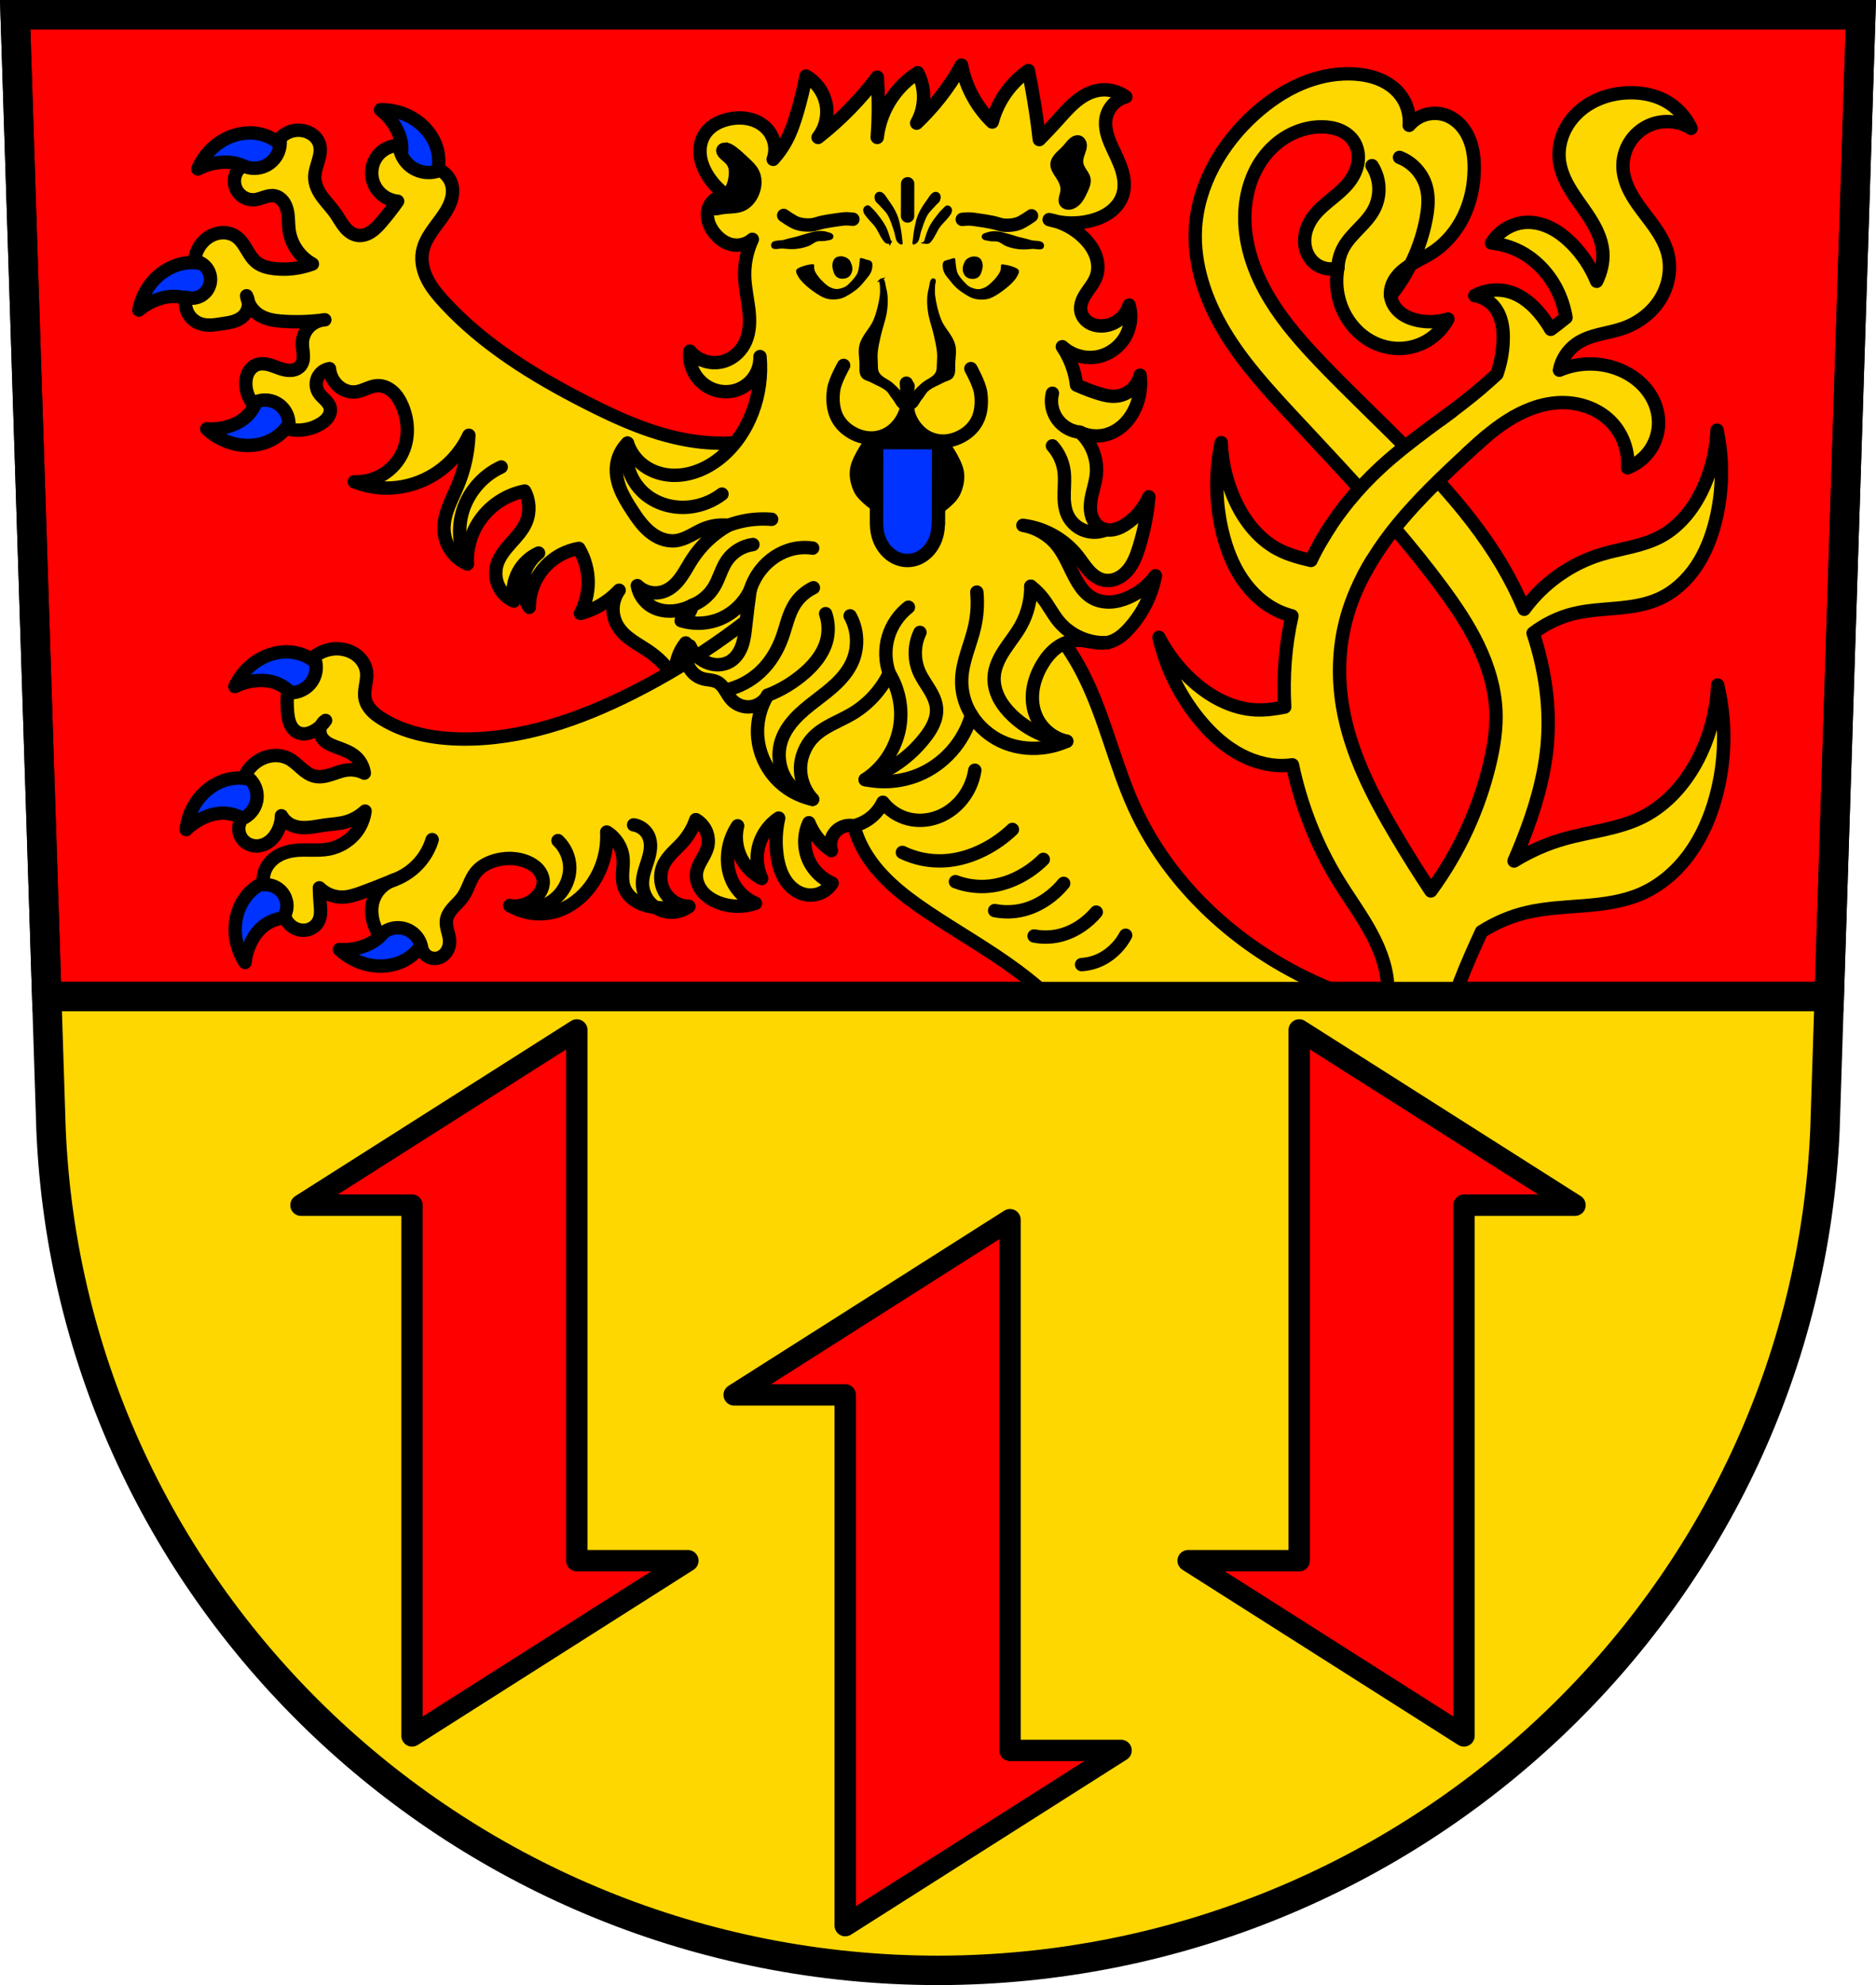 <?xml version="1.0" encoding="UTF-8" standalone="no"?>
<!-- Created with Inkscape (http://www.inkscape.org/) -->

<svg
   xmlns:dc="http://purl.org/dc/elements/1.1/"
   xmlns:cc="http://creativecommons.org/ns#"
   xmlns:rdf="http://www.w3.org/1999/02/22-rdf-syntax-ns#"
   xmlns:svg="http://www.w3.org/2000/svg"
   xmlns="http://www.w3.org/2000/svg"
   xmlns:sodipodi="http://sodipodi.sourceforge.net/DTD/sodipodi-0.dtd"
   xmlns:inkscape="http://www.inkscape.org/namespaces/inkscape"
   width="197.932mm"
   height="209.344mm"
   viewBox="0 0 701.334 741.769"
   id="svg8499"
   version="1.1"
   inkscape:version="0.91 r13725"
   sodipodi:docname="DEU Flammersfeld COA.svg">
  <defs
     id="defs8501">
    <inkscape:path-effect
       effect="spiro"
       id="path-effect12687"
       is_visible="true" />
    <inkscape:path-effect
       effect="spiro"
       id="path-effect11743"
       is_visible="true" />
    <inkscape:path-effect
       effect="spiro"
       id="path-effect11536"
       is_visible="true" />
    <inkscape:path-effect
       effect="spiro"
       id="path-effect11514"
       is_visible="true" />
    <inkscape:path-effect
       effect="spiro"
       id="path-effect11492"
       is_visible="true" />
    <inkscape:path-effect
       effect="spiro"
       id="path-effect11488"
       is_visible="true" />
    <inkscape:path-effect
       effect="spiro"
       id="path-effect11484"
       is_visible="true" />
    <inkscape:path-effect
       effect="spiro"
       id="path-effect11480"
       is_visible="true" />
    <inkscape:path-effect
       effect="spiro"
       id="path-effect11476"
       is_visible="true" />
    <inkscape:path-effect
       effect="spiro"
       id="path-effect11472"
       is_visible="true" />
    <inkscape:path-effect
       effect="spiro"
       id="path-effect11468"
       is_visible="true" />
    <inkscape:path-effect
       effect="spiro"
       id="path-effect11464"
       is_visible="true" />
    <inkscape:path-effect
       effect="spiro"
       id="path-effect11460"
       is_visible="true" />
    <inkscape:path-effect
       effect="spiro"
       id="path-effect11456"
       is_visible="true" />
    <inkscape:path-effect
       effect="spiro"
       id="path-effect11452"
       is_visible="true" />
    <inkscape:path-effect
       effect="spiro"
       id="path-effect11448"
       is_visible="true" />
    <inkscape:path-effect
       effect="spiro"
       id="path-effect11444"
       is_visible="true" />
    <inkscape:path-effect
       effect="spiro"
       id="path-effect11440"
       is_visible="true" />
    <inkscape:path-effect
       effect="spiro"
       id="path-effect11436"
       is_visible="true" />
    <inkscape:path-effect
       effect="spiro"
       id="path-effect11431"
       is_visible="true" />
    <inkscape:path-effect
       effect="spiro"
       id="path-effect11427"
       is_visible="true" />
    <inkscape:path-effect
       effect="spiro"
       id="path-effect11411"
       is_visible="true" />
    <inkscape:path-effect
       effect="spiro"
       id="path-effect11339"
       is_visible="true" />
    <inkscape:path-effect
       effect="spiro"
       id="path-effect11335"
       is_visible="true" />
    <inkscape:path-effect
       effect="spiro"
       id="path-effect10474"
       is_visible="true" />
    <inkscape:path-effect
       effect="spiro"
       id="path-effect10470"
       is_visible="true" />
    <inkscape:path-effect
       effect="spiro"
       id="path-effect10466"
       is_visible="true" />
    <inkscape:path-effect
       effect="spiro"
       id="path-effect10462"
       is_visible="true" />
    <inkscape:path-effect
       effect="spiro"
       id="path-effect10458"
       is_visible="true" />
    <inkscape:path-effect
       effect="spiro"
       id="path-effect10454"
       is_visible="true" />
    <inkscape:path-effect
       effect="spiro"
       id="path-effect10450"
       is_visible="true" />
    <inkscape:path-effect
       effect="spiro"
       id="path-effect10446"
       is_visible="true" />
    <inkscape:path-effect
       effect="spiro"
       id="path-effect10432"
       is_visible="true" />
    <inkscape:path-effect
       effect="spiro"
       id="path-effect10424"
       is_visible="true" />
    <inkscape:path-effect
       effect="spiro"
       id="path-effect10332"
       is_visible="true" />
    <inkscape:path-effect
       effect="spiro"
       id="path-effect10328"
       is_visible="true" />
    <inkscape:path-effect
       effect="spiro"
       id="path-effect10323"
       is_visible="true" />
    <inkscape:path-effect
       effect="spiro"
       id="path-effect10318"
       is_visible="true" />
    <inkscape:path-effect
       effect="spiro"
       id="path-effect10312"
       is_visible="true" />
    <inkscape:path-effect
       effect="spiro"
       id="path-effect10299"
       is_visible="true" />
    <inkscape:path-effect
       effect="spiro"
       id="path-effect10259"
       is_visible="true" />
    <inkscape:path-effect
       effect="spiro"
       id="path-effect10254"
       is_visible="true" />
    <inkscape:path-effect
       effect="spiro"
       id="path-effect10138"
       is_visible="true" />
    <inkscape:path-effect
       effect="spiro"
       id="path-effect10134"
       is_visible="true" />
    <inkscape:path-effect
       effect="spiro"
       id="path-effect9927"
       is_visible="true" />
    <inkscape:path-effect
       effect="spiro"
       id="path-effect9864"
       is_visible="true" />
    <inkscape:path-effect
       effect="spiro"
       id="path-effect9841"
       is_visible="true" />
    <inkscape:path-effect
       effect="spiro"
       id="path-effect9841-8"
       is_visible="true" />
    <inkscape:path-effect
       effect="spiro"
       id="path-effect9927-8"
       is_visible="true" />
    <inkscape:path-effect
       effect="spiro"
       id="path-effect9927-8-0"
       is_visible="true" />
    <inkscape:path-effect
       effect="spiro"
       id="path-effect9927-8-1"
       is_visible="true" />
    <inkscape:path-effect
       effect="spiro"
       id="path-effect9927-8-1-1"
       is_visible="true" />
    <inkscape:path-effect
       effect="spiro"
       id="path-effect9927-8-0-1"
       is_visible="true" />
    <inkscape:path-effect
       effect="spiro"
       id="path-effect9927-8-6"
       is_visible="true" />
    <inkscape:path-effect
       effect="spiro"
       id="path-effect9927-6"
       is_visible="true" />
    <inkscape:path-effect
       effect="spiro"
       id="path-effect9927-8-8"
       is_visible="true" />
    <inkscape:path-effect
       effect="spiro"
       id="path-effect9927-9"
       is_visible="true" />
    <inkscape:path-effect
       effect="spiro"
       id="path-effect9927-8-0-15"
       is_visible="true" />
    <inkscape:path-effect
       effect="spiro"
       id="path-effect9927-8-1-2"
       is_visible="true" />
    <inkscape:path-effect
       effect="spiro"
       id="path-effect10138-3"
       is_visible="true" />
    <inkscape:path-effect
       effect="spiro"
       id="path-effect10134-8"
       is_visible="true" />
    <inkscape:path-effect
       effect="spiro"
       id="path-effect9927-8-1-16"
       is_visible="true" />
    <inkscape:path-effect
       effect="spiro"
       id="path-effect9927-8-0-17"
       is_visible="true" />
    <inkscape:path-effect
       effect="spiro"
       id="path-effect9927-8-5"
       is_visible="true" />
    <inkscape:path-effect
       effect="spiro"
       id="path-effect9927-5"
       is_visible="true" />
    <inkscape:path-effect
       effect="spiro"
       id="path-effect10259-5"
       is_visible="true" />
    <inkscape:path-effect
       effect="spiro"
       id="path-effect10259-5-3"
       is_visible="true" />
    <inkscape:path-effect
       effect="spiro"
       id="path-effect10259-5-31"
       is_visible="true" />
    <inkscape:path-effect
       effect="spiro"
       id="path-effect10328-1"
       is_visible="true" />
    <inkscape:path-effect
       effect="spiro"
       id="path-effect10332-7"
       is_visible="true" />
    <inkscape:path-effect
       effect="spiro"
       id="path-effect10474-8"
       is_visible="true" />
    <inkscape:path-effect
       effect="spiro"
       id="path-effect10474-8-0"
       is_visible="true" />
    <inkscape:path-effect
       effect="spiro"
       id="path-effect10474-8-0-6"
       is_visible="true" />
    <inkscape:path-effect
       effect="spiro"
       id="path-effect10474-8-0-6-5"
       is_visible="true" />
    <inkscape:path-effect
       effect="spiro"
       id="path-effect10474-8-0-6-5-6"
       is_visible="true" />
    <inkscape:path-effect
       effect="spiro"
       id="path-effect10474-8-0-6-9"
       is_visible="true" />
    <inkscape:path-effect
       effect="spiro"
       id="path-effect10474-8-0-8"
       is_visible="true" />
    <inkscape:path-effect
       effect="spiro"
       id="path-effect10474-8-3"
       is_visible="true" />
    <inkscape:path-effect
       effect="spiro"
       id="path-effect10474-3"
       is_visible="true" />
    <inkscape:path-effect
       effect="spiro"
       id="path-effect10470-5"
       is_visible="true" />
    <inkscape:path-effect
       effect="spiro"
       id="path-effect10466-7"
       is_visible="true" />
    <inkscape:path-effect
       effect="spiro"
       id="path-effect10462-8"
       is_visible="true" />
    <inkscape:path-effect
       effect="spiro"
       id="path-effect10458-2"
       is_visible="true" />
    <inkscape:path-effect
       effect="spiro"
       id="path-effect10454-3"
       is_visible="true" />
    <inkscape:path-effect
       effect="spiro"
       id="path-effect11335-0"
       is_visible="true" />
    <inkscape:path-effect
       effect="spiro"
       id="path-effect11339-0"
       is_visible="true" />
    <inkscape:path-effect
       effect="spiro"
       id="path-effect11492-6"
       is_visible="true" />
    <inkscape:path-effect
       effect="spiro"
       id="path-effect11514-7"
       is_visible="true" />
    <inkscape:path-effect
       effect="spiro"
       id="path-effect11536-1"
       is_visible="true" />
    <inkscape:path-effect
       effect="spiro"
       id="path-effect11514-7-2"
       is_visible="true" />
    <inkscape:path-effect
       effect="spiro"
       id="path-effect11514-8"
       is_visible="true" />
    <inkscape:path-effect
       effect="spiro"
       id="path-effect11492-6-4"
       is_visible="true" />
    <inkscape:path-effect
       effect="spiro"
       id="path-effect11492-3"
       is_visible="true" />
    <inkscape:path-effect
       effect="spiro"
       id="path-effect11488-1"
       is_visible="true" />
    <inkscape:path-effect
       effect="spiro"
       id="path-effect11484-0"
       is_visible="true" />
    <inkscape:path-effect
       effect="spiro"
       id="path-effect11480-2"
       is_visible="true" />
    <inkscape:path-effect
       effect="spiro"
       id="path-effect11476-2"
       is_visible="true" />
    <inkscape:path-effect
       effect="spiro"
       id="path-effect11472-9"
       is_visible="true" />
    <inkscape:path-effect
       effect="spiro"
       id="path-effect11468-6"
       is_visible="true" />
    <inkscape:path-effect
       effect="spiro"
       id="path-effect11464-1"
       is_visible="true" />
    <inkscape:path-effect
       effect="spiro"
       id="path-effect11460-5"
       is_visible="true" />
    <inkscape:path-effect
       effect="spiro"
       id="path-effect11456-8"
       is_visible="true" />
    <inkscape:path-effect
       effect="spiro"
       id="path-effect11452-0"
       is_visible="true" />
    <inkscape:path-effect
       effect="spiro"
       id="path-effect11448-5"
       is_visible="true" />
    <inkscape:path-effect
       effect="spiro"
       id="path-effect11444-0"
       is_visible="true" />
    <inkscape:path-effect
       effect="spiro"
       id="path-effect11440-9"
       is_visible="true" />
    <inkscape:path-effect
       effect="spiro"
       id="path-effect11436-2"
       is_visible="true" />
    <inkscape:path-effect
       effect="spiro"
       id="path-effect11411-1"
       is_visible="true" />
    <inkscape:path-effect
       effect="spiro"
       id="path-effect11743-7"
       is_visible="true" />
    <inkscape:path-effect
       effect="spiro"
       id="path-effect14221-1-5"
       is_visible="true" />
    <inkscape:path-effect
       effect="spiro"
       id="path-effect14221-9"
       is_visible="true" />
  </defs>
  <sodipodi:namedview
     id="base"
     pagecolor="#ffffff"
     bordercolor="#666666"
     borderopacity="1.0"
     inkscape:pageopacity="0.0"
     inkscape:pageshadow="2"
     inkscape:zoom="0.72664172"
     inkscape:cx="350.66703"
     inkscape:cy="370.88431"
     inkscape:document-units="px"
     inkscape:current-layer="layer1"
     showgrid="false"
     inkscape:window-width="1366"
     inkscape:window-height="745"
     inkscape:window-x="-8"
     inkscape:window-y="-8"
     inkscape:window-maximized="1"
     fit-margin-top="0"
     fit-margin-left="0"
     fit-margin-right="0"
     fit-margin-bottom="0"
     inkscape:snap-midpoints="true"
     inkscape:snap-smooth-nodes="true"
     inkscape:object-nodes="true"
     inkscape:snap-nodes="false"
     inkscape:object-paths="false" />
  <g
     inkscape:label="Ebene 1"
     inkscape:groupmode="layer"
     id="layer1"
     transform="translate(-16.018,-35.079)">
    <path
       style="fill:#ffd700;fill-opacity:1;fill-rule:evenodd;stroke:none;stroke-width:11;stroke-opacity:1"
       inkscape:connector-curvature="0"
       d="m 21.698,40.579 13.398,416.624 c 7.415,175.25 153.92,314.046 331.589,314.144 177.51,-0.215 324.069,-139.061 331.589,-314.144 l 13.398,-416.624 -344.979,0 z"
       id="path10563-0-0-3" />
    <path
       style="fill:#ff0000;fill-opacity:1;fill-rule:evenodd;stroke:#000000;stroke-width:11;stroke-opacity:1"
       d="M 5.68 5.5 L 17.479 372.379 L 683.855 372.379 L 695.654 5.5 L 350.676 5.5 L 5.68 5.5 z "
       transform="translate(16.018,35.079)"
       id="path10563-0-0" />
    <path
       style="fill:#ffd700;fill-rule:evenodd;stroke:#000000;stroke-width:5;stroke-linecap:butt;stroke-linejoin:round;stroke-miterlimit:4;stroke-dasharray:none;stroke-opacity:1;fill-opacity:1"
       d="M 504.486 27.58 C 498.334 27.49 492.177 28.859 486.5 31.256 C 480.012 33.996 474.129 38.049 468.898 42.766 C 456.661 53.802 447.755 69.164 446.893 85.621 C 446.19 99.016 450.787 112.27 457.674 123.781 C 464.56 135.292 473.667 145.292 482.799 155.117 C 491.298 164.262 499.875 173.355 508.27 182.602 C 511.898 178.611 515.781 174.848 519.861 171.332 C 521.646 169.794 523.478 168.312 525.324 166.85 C 514.882 156.32 504.018 146.112 493.801 135.426 C 486.874 128.182 480.178 120.629 474.947 112.08 C 469.716 103.531 465.979 93.892 465.424 83.885 C 464.941 75.184 466.995 66.185 472.131 59.145 C 474.699 55.624 478.011 52.631 481.842 50.555 C 485.673 48.479 490.024 47.336 494.381 47.4 C 496.581 47.433 498.794 47.774 500.828 48.611 C 502.863 49.449 504.714 50.801 505.963 52.611 C 507.558 54.924 508.086 57.885 507.676 60.664 C 507.266 63.443 505.969 66.045 504.227 68.248 C 500.406 73.079 494.566 76.034 490.906 80.988 C 489.006 83.561 487.751 86.677 487.73 89.875 C 487.72 91.474 488.019 93.08 488.65 94.549 C 489.282 96.018 490.249 97.346 491.484 98.361 C 493.86 100.313 497.228 100.987 500.172 100.1 C 499.09 105.75 499.917 111.748 502.488 116.895 C 504.389 120.699 507.237 124.043 510.766 126.416 C 514.295 128.789 518.505 130.171 522.758 130.215 C 526.535 130.254 530.317 129.235 533.564 127.307 C 536.812 125.378 539.515 122.545 541.289 119.211 C 537.745 120.31 533.927 120.51 530.287 119.789 C 527.844 119.305 525.446 118.391 523.508 116.826 C 521.57 115.262 520.126 113 519.861 110.523 C 519.649 108.54 520.198 106.52 521.197 104.793 C 522.196 103.066 523.626 101.617 525.211 100.406 C 528.381 97.984 532.152 96.481 535.498 94.309 C 540.59 91.002 544.619 86.158 547.236 80.68 C 549.854 75.201 551.087 69.107 551.135 63.035 C 551.166 59.14 550.7 55.181 549.15 51.607 C 547.601 48.034 544.875 44.865 541.289 43.346 C 538.842 42.309 536.062 42.079 533.479 42.699 C 530.895 43.319 528.522 44.786 526.812 46.82 C 527.193 42.706 525.92 38.463 523.338 35.238 C 521.423 32.847 518.84 31.032 516.027 29.816 C 513.215 28.6 510.174 27.965 507.121 27.709 C 506.244 27.635 505.365 27.593 504.486 27.58 z M 525.324 166.85 C 529.508 171.068 533.614 175.346 537.594 179.719 C 540.9 176.485 544.274 173.318 547.66 170.174 C 552.641 165.548 557.686 160.932 563.41 157.266 C 569.134 153.599 575.623 150.897 582.408 150.484 C 589.567 150.049 597.022 152.366 602.098 157.434 C 606.603 161.932 608.999 168.462 608.469 174.807 C 611.928 173.469 614.956 171.041 617.014 167.955 C 619.071 164.869 620.147 161.141 620.051 157.434 C 619.935 152.983 618.14 148.641 615.295 145.217 C 612.45 141.793 608.597 139.267 604.414 137.742 C 597.54 135.236 589.715 135.448 582.986 138.322 C 583.739 134.387 586.076 130.776 589.357 128.477 C 591.871 126.715 594.844 125.734 597.82 124.984 C 600.796 124.235 603.831 123.69 606.73 122.686 C 612.346 120.74 617.389 117.002 620.568 111.98 C 623.748 106.959 624.965 100.653 623.525 94.887 C 622.031 88.901 617.944 83.968 614.227 79.045 C 612.368 76.583 610.568 74.06 609.182 71.305 C 607.795 68.549 606.828 65.54 606.73 62.457 C 606.627 59.191 607.523 55.901 609.266 53.137 C 611.008 50.372 613.589 48.145 616.576 46.82 C 621.552 44.615 627.617 45.064 632.213 47.979 C 630.187 43.554 626.668 39.83 622.367 37.555 C 618.307 35.407 613.639 34.559 609.047 34.658 C 602.197 34.807 595.284 37.124 590.213 41.732 C 587.678 44.037 585.627 46.888 584.344 50.064 C 583.061 53.241 582.555 56.742 582.986 60.141 C 583.388 63.305 584.582 66.326 586.111 69.125 C 587.641 71.924 589.505 74.526 591.346 77.131 C 593.187 79.736 595.016 82.363 596.465 85.205 C 597.914 88.047 598.98 91.126 599.201 94.309 C 599.46 98.036 598.524 101.725 596.896 105.111 C 594.722 99.783 591.493 94.882 587.4 90.834 C 585.154 88.612 582.643 86.63 579.818 85.215 C 576.994 83.799 573.843 82.964 570.686 83.082 C 565.405 83.279 560.312 86.297 557.604 90.834 C 561.314 91.19 564.953 92.267 568.262 93.984 C 574.078 97.004 578.787 101.988 581.828 107.793 C 583.608 111.19 584.82 114.875 585.447 118.658 C 583.601 120.178 581.683 121.63 579.75 123.064 C 578.775 121.376 577.69 119.751 576.498 118.209 C 573.303 114.075 569.174 110.421 564.145 109.004 C 559.893 107.806 555.181 108.339 551.305 110.457 C 554.117 110.893 556.753 112.385 558.572 114.574 C 559.993 116.284 560.908 118.378 561.414 120.543 C 561.92 122.708 562.031 124.949 561.963 127.172 C 561.832 131.478 561.021 135.758 559.598 139.824 C 557.572 141.666 555.536 143.498 553.451 145.271 C 544.448 152.927 534.583 159.513 525.324 166.85 z M 537.594 179.719 C 531.863 185.324 526.351 191.139 521.361 197.402 C 527.468 204.543 533.381 211.84 538.973 219.398 C 544.063 226.279 548.899 233.397 552.609 241.109 C 556.32 248.822 558.888 257.177 559.242 265.729 C 559.516 272.353 558.463 278.971 556.926 285.42 C 552.853 302.504 545.322 318.757 534.92 332.908 C 530.506 326.259 526.256 319.499 522.178 312.639 C 513.148 297.449 504.835 281.419 501.91 263.992 C 500.139 253.438 500.412 242.507 503.068 232.141 C 506.272 219.636 512.854 208.192 520.836 198.047 C 521.007 197.829 521.189 197.619 521.361 197.402 C 517.083 192.399 512.699 187.481 508.27 182.602 C 500.963 190.637 494.72 199.612 490.096 209.42 C 485.814 208.417 481.585 207.295 477.719 205.236 C 470.084 201.171 464.616 193.817 461.195 185.873 C 458.413 179.411 456.829 172.437 456.549 165.406 C 454.177 176.502 454.354 188.133 457.064 199.15 C 458.555 205.212 460.829 211.133 464.312 216.312 C 467.796 221.492 472.544 225.91 478.236 228.471 C 479.776 229.163 481.37 229.701 482.992 230.146 C 480.454 241.25 479.64 252.78 480.271 264.207 C 476.648 264.917 473.016 265.44 469.334 265.252 C 460.696 264.811 452.623 260.474 446.154 254.732 C 440.892 250.062 436.497 244.417 433.26 238.17 C 435.821 249.223 440.919 259.682 448.049 268.508 C 451.971 273.363 456.542 277.76 461.895 280.971 C 467.247 284.182 473.421 286.168 479.662 286.07 C 480.836 286.052 482.002 285.948 483.162 285.799 C 486.387 300.975 492.07 315.63 500.172 328.854 C 503.91 334.954 508.149 340.746 511.684 346.967 C 515.219 353.187 518.067 359.95 518.703 367.076 C 518.861 368.84 518.867 370.614 518.746 372.379 L 543.734 372.379 C 544.435 370.408 545.163 368.446 545.922 366.496 C 548.343 360.274 551.061 354.177 553.865 348.117 C 559.094 344.806 564.851 342.339 570.881 340.93 C 577.891 339.291 585.135 339.017 592.311 338.434 C 599.486 337.85 606.75 336.922 613.363 334.078 C 620.638 330.95 626.84 325.583 631.512 319.189 C 636.184 312.796 639.375 305.401 641.457 297.762 C 645.159 284.177 645.395 269.664 642.141 255.965 C 641.77 264.71 639.662 273.378 635.975 281.316 C 631.325 291.327 623.913 300.346 614.049 305.299 C 604.914 309.885 594.413 310.718 584.584 313.521 C 578.055 315.384 571.807 318.176 566.023 321.729 C 567.078 319.292 568.108 316.844 569.088 314.375 C 573.593 303.021 577.179 291.207 578.354 279.049 C 579.738 264.72 577.674 250.283 573.139 236.588 C 577.612 233.189 582.747 230.668 588.205 229.322 C 593.483 228.021 598.953 227.768 604.367 227.275 C 609.781 226.783 615.261 226.019 620.219 223.789 C 625.911 221.229 630.659 216.81 634.143 211.631 C 637.627 206.452 639.898 200.53 641.389 194.469 C 644.099 183.451 644.278 171.82 641.906 160.725 C 641.626 167.755 640.041 174.731 637.258 181.193 C 633.837 189.137 628.371 196.49 620.736 200.555 C 613.9 204.195 605.942 204.936 598.533 207.193 C 587.084 210.682 576.862 218.014 569.803 227.672 C 567.437 222.023 564.671 216.539 561.559 211.291 C 554.778 199.857 546.524 189.533 537.594 179.719 z "
       transform="translate(16.018,35.079)"
       id="path10252-9" />
    <path
       style="fill:none;fill-rule:evenodd;stroke:#000000;stroke-width:11;stroke-opacity:1"
       inkscape:connector-curvature="0"
       d="m 21.698,40.579 13.398,416.624 c 7.415,175.25 153.92,314.046 331.589,314.144 177.51,-0.215 324.069,-139.061 331.589,-314.144 l 13.398,-416.624 -344.979,0 z"
       id="path10563-0" />
    <path
       style="opacity:1;fill:#ff0000;fill-opacity:1;fill-rule:nonzero;stroke:#000000;stroke-width:8;stroke-linecap:round;stroke-linejoin:round;stroke-miterlimit:4;stroke-dasharray:none;stroke-dashoffset:0;stroke-opacity:1"
       d="m 501.726,419.948 0.014,0.041 -0.031,-0.019 0,116.393 0,30.949 0,50.951 -41.508,0 103.105,65.463 -0.014,-0.041 0.031,0.018 0,-116.391 0,-30.949 0,-50.951 41.508,0 -103.105,-65.463 z m -270.082,0.002 -103.105,65.463 41.508,0 0,50.951 0,30.949 0,116.391 0.031,-0.018 -0.014,0.041 103.105,-65.463 -41.508,0 0,-50.951 0,-30.949 0,-116.393 -0.031,0.019 0.014,-0.041 z m 161.957,70.898 -103.105,65.463 41.508,0 0,50.951 0,30.949 0,116.391 0.031,-0.018 -0.014,0.041 103.105,-65.463 -41.508,0 0,-50.951 0,-30.949 0,-116.393 -0.031,0.019 0.014,-0.041 z"
       id="rect9837"
       inkscape:connector-curvature="0" />
    <path
       style="fill:#0033ff;fill-opacity:1;fill-rule:evenodd;stroke:#000000;stroke-width:5;stroke-linecap:round;stroke-linejoin:round;stroke-miterlimit:4;stroke-dasharray:none;stroke-opacity:1"
       d="M 142.24 41.02 C 144.348 42.681 146.158 44.72 147.557 47.012 C 148.787 49.028 149.706 51.259 150.051 53.596 C 150.658 57.716 149.375 62.077 146.633 65.211 L 155.977 73.812 C 159.256 72.077 161.855 69.091 163.117 65.602 C 164.385 62.097 164.302 58.157 163.078 54.637 C 161.395 49.795 157.609 45.81 153.039 43.488 C 149.714 41.799 145.969 40.943 142.24 41.02 z M 92.967 49.662 C 88.491 49.767 84.079 51.513 80.586 54.336 C 77.691 56.675 75.384 59.739 73.938 63.168 C 76.321 61.923 78.925 61.104 81.592 60.76 C 83.942 60.457 86.36 60.524 88.643 61.16 C 92.66 62.279 96.134 65.214 97.908 68.988 L 109.592 63.971 C 109.322 60.274 107.638 56.697 104.959 54.135 C 102.258 51.552 98.611 50.032 94.887 49.719 C 94.247 49.665 93.606 49.647 92.967 49.662 z M 72.324 98.141 C 71.389 98.111 70.45 98.157 69.523 98.277 C 64.436 98.94 59.748 101.818 56.533 105.816 C 54.203 108.715 52.604 112.199 51.922 115.855 C 53.985 114.134 56.355 112.781 58.887 111.881 C 61.119 111.087 63.496 110.642 65.861 110.779 C 70.027 111.022 74.046 113.154 76.584 116.467 L 86.932 109.09 C 85.879 105.534 83.47 102.397 80.307 100.461 C 77.915 98.997 75.131 98.229 72.324 98.141 z M 109.48 145.207 L 96.779 145.297 C 96.703 149.461 94.721 153.551 91.502 156.193 C 89.676 157.692 87.497 158.727 85.23 159.393 C 82.655 160.149 79.945 160.442 77.268 160.256 C 79.977 162.819 83.325 164.702 86.922 165.686 C 91.866 167.038 97.349 166.633 101.85 164.18 C 105.122 162.396 107.83 159.533 109.246 156.086 C 110.656 152.654 110.743 148.696 109.48 145.207 z M 107.209 243.576 C 102.74 243.549 98.286 245.176 94.721 247.896 C 91.756 250.159 89.359 253.162 87.811 256.555 C 90.223 255.377 92.844 254.631 95.516 254.365 C 97.866 254.131 100.274 254.273 102.529 254.977 C 106.505 256.217 109.876 259.265 111.51 263.096 L 123.316 258.412 C 123.177 254.704 121.613 251.068 119.018 248.416 C 116.411 245.753 112.825 244.116 109.123 243.691 C 108.487 243.618 107.847 243.58 107.209 243.576 z M 88.916 290.74 C 87.864 290.767 86.814 290.889 85.785 291.105 C 80.764 292.161 76.313 295.395 73.418 299.631 C 71.319 302.702 69.994 306.296 69.598 309.994 C 71.521 308.118 73.78 306.586 76.234 305.492 C 78.399 304.528 80.735 303.9 83.104 303.854 C 87.276 303.772 91.448 305.587 94.234 308.693 L 103.979 300.535 C 102.653 297.071 100.009 294.131 96.705 292.445 C 94.624 291.384 92.306 290.826 89.969 290.744 C 89.618 290.732 89.267 290.731 88.916 290.74 z M 104.223 328.561 C 103.297 328.585 102.372 328.694 101.467 328.891 C 97.815 329.683 94.514 331.855 92.17 334.766 C 88.951 338.764 87.553 344.087 87.992 349.201 C 88.311 352.909 89.558 356.534 91.59 359.652 C 91.892 356.981 92.671 354.363 93.879 351.961 C 94.943 349.844 96.352 347.88 98.156 346.344 C 101.332 343.641 105.709 342.403 109.83 343.045 L 112.211 330.557 C 109.8 329.172 107 328.486 104.223 328.561 z M 159.094 339.75 L 146.393 339.84 C 146.316 344.004 144.336 348.094 141.117 350.736 C 139.291 352.235 137.112 353.27 134.846 353.936 C 132.27 354.692 129.559 354.985 126.881 354.799 C 129.59 357.362 132.938 359.245 136.535 360.229 C 141.479 361.581 146.962 361.174 151.463 358.721 C 154.735 356.937 157.445 354.076 158.861 350.629 C 160.272 347.197 160.356 343.239 159.094 339.75 z "
       transform="translate(16.018,35.079)"
       id="path9925-0" />
    <path
       style="fill:#ffd700;fill-rule:evenodd;stroke:#000000;stroke-width:5;stroke-linecap:round;stroke-linejoin:round;stroke-miterlimit:4;stroke-dasharray:none;stroke-opacity:1;fill-opacity:1"
       d="m 321.025,292.7 c -5.378,3.263 -12.03,4.068 -18.224,2.974 -6.195,-1.094 -11.967,-3.975 -17.102,-7.607 -5.035,-3.561 -9.539,-7.869 -13.32,-12.741 -1.259,1.551 -2.244,3.324 -2.896,5.212 -1.786,5.177 -0.894,11.2 2.316,15.636 -2.252,-6.95 -6.789,-13.137 -12.741,-17.374 -2.145,-1.527 -4.458,-2.802 -6.619,-4.305 -2.161,-1.503 -4.2,-3.275 -5.542,-5.54 -1.198,-2.023 -1.794,-4.397 -1.692,-6.746 0.102,-2.349 0.901,-4.663 2.271,-6.574 -1.403,1.502 -2.958,2.862 -4.633,4.054 -2.971,2.113 -6.323,3.691 -9.845,4.633 1.882,-3.551 2.885,-7.564 2.896,-11.582 0.011,-4.455 -1.203,-8.908 -3.475,-12.741 -4.585,0.785 -8.906,3.048 -12.162,6.37 -4.04,4.123 -6.379,9.864 -6.37,15.636 -1.996,-3.042 -2.836,-6.823 -2.316,-10.424 0.558,-3.865 2.684,-7.48 5.791,-9.845 -3.164,1.434 -5.846,3.91 -7.529,6.949 -1.835,3.316 -2.462,7.284 -1.737,11.003 -2.449,-1.086 -4.488,-3.067 -5.644,-5.484 -1.156,-2.417 -1.418,-5.248 -0.726,-7.836 0.85,-3.18 3.022,-5.82 5.217,-8.274 2.194,-2.454 4.517,-4.904 5.787,-7.941 1.542,-3.688 1.323,-8.067 -0.579,-11.582 -6.739,1.306 -12.906,5.347 -16.795,11.003 -3.241,4.715 -4.894,10.5 -4.633,16.215 -2.405,-1.035 -4.518,-2.739 -6.039,-4.869 -1.522,-2.13 -2.448,-4.682 -2.647,-7.292 -0.233,-3.047 0.508,-6.095 1.578,-8.958 1.071,-2.863 2.471,-5.59 3.634,-8.416 2.419,-5.878 3.798,-12.181 4.054,-18.532 -2.763,5.901 -7.239,10.987 -12.741,14.478 -4.847,3.076 -10.483,4.913 -16.215,5.212 -4.728,0.246 -9.507,-0.55 -13.899,-2.317 3.773,0.185 7.594,-0.796 10.812,-2.775 3.217,-1.979 5.816,-4.948 7.351,-8.399 2.398,-5.39 2.11,-11.778 -0.21,-17.203 -0.833,-1.948 -1.938,-3.818 -3.506,-5.243 -1.568,-1.425 -3.643,-2.373 -5.76,-2.285 -1.41,0.058 -2.76,0.56 -4.072,1.081 -1.312,0.521 -2.634,1.071 -4.036,1.236 -1.41,0.165 -2.859,-0.074 -4.16,-0.642 -1.301,-0.568 -2.454,-1.458 -3.369,-2.543 -1.302,-1.545 -2.122,-3.491 -2.316,-5.502 -1.915,0.313 -3.636,1.633 -4.434,3.401 -0.799,1.768 -0.651,3.932 0.381,5.575 0.65,1.035 1.599,1.84 2.456,2.711 0.857,0.871 1.66,1.879 1.887,3.08 0.222,1.177 -0.15,2.413 -0.826,3.402 -0.676,0.989 -1.634,1.754 -2.649,2.389 -3.575,2.239 -8.054,2.985 -12.162,2.027 0.325,-1.497 0.256,-3.078 -0.198,-4.542 -0.454,-1.463 -1.292,-2.806 -2.408,-3.856 -1.404,-1.322 -3.246,-2.17 -5.163,-2.377 -1.917,-0.207 -3.897,0.228 -5.551,1.219 -1.56,-1.972 -2.485,-4.438 -2.606,-6.949 -0.074,-1.523 0.149,-3.081 0.818,-4.451 0.669,-1.37 1.81,-2.538 3.236,-3.078 1.36,-0.515 2.883,-0.436 4.298,-0.099 1.415,0.336 2.758,0.917 4.13,1.4 1.372,0.483 2.808,0.873 4.261,0.804 0.727,-0.034 1.451,-0.186 2.114,-0.485 0.663,-0.299 1.263,-0.75 1.701,-1.33 0.433,-0.573 0.701,-1.259 0.839,-1.963 0.138,-0.705 0.15,-1.429 0.106,-2.145 -0.088,-1.433 -0.4,-2.853 -0.366,-4.289 0.053,-2.212 0.965,-4.392 2.503,-5.983 1.538,-1.591 3.686,-2.576 5.894,-2.704 -5.079,0.706 -10.229,0.901 -15.347,0.579 -3.338,-0.21 -6.812,-0.693 -9.556,-2.606 -2.303,-1.605 -3.909,-4.176 -4.343,-6.949 0.627,1.205 0.859,2.611 0.653,3.954 -0.207,1.343 -0.851,2.614 -1.811,3.575 -1,1.001 -2.308,1.647 -3.661,2.063 -1.352,0.416 -2.76,0.615 -4.158,0.832 -1.398,0.217 -2.797,0.454 -4.211,0.518 -1.413,0.064 -2.851,-0.05 -4.187,-0.518 -1.927,-0.674 -3.581,-2.097 -4.536,-3.901 -0.955,-1.804 -1.202,-3.972 -0.676,-5.944 1.4,0.443 2.94,0.432 4.333,-0.033 1.393,-0.464 2.632,-1.379 3.486,-2.573 0.692,-0.969 1.132,-2.116 1.264,-3.299 0.132,-1.183 -0.044,-2.399 -0.506,-3.497 -0.462,-1.097 -1.209,-2.073 -2.148,-2.806 -0.939,-0.733 -2.067,-1.22 -3.243,-1.402 0.22,-3.437 2.087,-6.732 4.923,-8.687 1.568,-1.081 3.426,-1.764 5.329,-1.851 1.903,-0.087 3.845,0.44 5.385,1.561 1.65,1.202 2.756,2.99 3.805,4.741 1.048,1.751 2.118,3.554 3.724,4.814 1.874,1.47 4.293,2.05 6.66,2.316 4.778,0.537 9.681,-0.063 14.189,-1.737 -4.616,-2.498 -7.936,-7.257 -8.687,-12.451 -0.365,-2.524 -0.158,-5.122 -0.739,-7.605 -0.291,-1.241 -0.786,-2.452 -1.586,-3.445 -0.799,-0.993 -1.922,-1.756 -3.177,-1.98 -1.222,-0.217 -2.475,0.079 -3.657,0.458 -1.182,0.38 -2.349,0.848 -3.582,0.989 -1.502,0.172 -3.058,-0.167 -4.354,-0.946 -1.296,-0.779 -2.325,-1.992 -2.885,-3.397 -0.586,-1.472 -0.652,-3.146 -0.182,-4.659 0.47,-1.513 1.471,-2.856 2.788,-3.738 2.683,1.349 6.004,1.349 8.687,0 1.815,-0.912 3.328,-2.412 4.257,-4.218 0.929,-1.806 1.268,-3.91 0.955,-5.917 1.206,-1.329 2.802,-2.3 4.537,-2.759 1.735,-0.459 3.602,-0.405 5.308,0.153 1.112,0.364 2.158,0.942 3.023,1.73 0.864,0.788 1.541,1.79 1.9,2.903 0.333,1.033 0.388,2.141 0.278,3.22 -0.11,1.08 -0.381,2.136 -0.687,3.177 -0.614,2.082 -1.385,4.174 -1.328,6.343 0.069,2.622 1.347,5.069 2.904,7.179 1.557,2.11 3.417,3.988 4.914,6.141 1.126,1.619 2.042,3.386 3.278,4.923 0.618,0.768 1.318,1.478 2.126,2.043 0.808,0.565 1.729,0.983 2.703,1.142 1.763,0.287 3.583,-0.298 5.082,-1.268 1.5,-0.971 2.725,-2.304 3.894,-3.654 2.162,-2.498 4.192,-5.108 6.081,-7.818 -1.841,-0.17 -3.635,-0.828 -5.15,-1.888 -1.515,-1.06 -2.747,-2.521 -3.537,-4.192 -1.415,-2.993 -1.327,-6.667 0.29,-9.556 0.886,-1.584 2.205,-2.924 3.774,-3.835 1.57,-0.911 3.387,-1.392 5.202,-1.377 0.157,1.882 0.807,3.72 1.866,5.284 1.059,1.563 2.526,2.848 4.215,3.692 2.852,1.425 6.33,1.534 9.266,0.29 2.13,1.119 3.75,3.17 4.343,5.502 0.482,1.894 0.303,3.915 -0.274,5.782 -0.578,1.867 -1.539,3.594 -2.622,5.221 -1.523,2.29 -3.292,4.407 -4.823,6.691 -1.531,2.284 -2.837,4.784 -3.285,7.497 -0.569,3.448 0.303,7.019 1.889,10.133 1.586,3.114 3.855,5.825 6.218,8.399 14.642,15.945 33.43,27.491 52.7,37.353 13.11,6.71 26.811,12.813 41.407,14.768 11.133,1.491 22.591,0.494 33.3,-2.896 4.235,11.927 8.872,23.711 13.899,35.327 5.098,11.779 10.715,23.953 10.135,36.774 -0.208,4.604 -1.243,9.201 -3.312,13.32 -2.069,4.119 -5.199,7.744 -9.139,10.135 z"
       id="path10132-6"
       inkscape:path-effect="#path-effect10134-8"
       inkscape:original-d="m 321.02509,292.69979 c -10.55514,5.44397 -24.616,0.49847 -35.32655,-4.63299 -5.54093,-2.65469 -13.31984,-12.74072 -13.31984,-12.74072 0,0 -2.53978,3.25674 -2.89562,5.21211 -0.94336,5.18386 2.31648,15.63634 2.31648,15.63634 0,0 -7.78532,-12.17575 -12.7407,-17.37371 -3.59891,-3.77508 -10.01862,-5.09 -12.16161,-9.8451 -1.82598,-4.05169 0.57912,-13.31984 0.57912,-13.31984 0,0 -2.91577,2.93043 -4.63298,4.05386 -3.0351,1.98562 -9.84511,4.63299 -9.84511,4.63299 0,0 2.93795,-7.60305 2.89562,-11.58247 -0.0468,-4.40177 -3.47474,-12.74072 -3.47474,-12.74072 0,0 -9.08402,2.98342 -12.1616,6.37036 -3.78487,4.16533 -6.37036,15.63634 -6.37036,15.63634 0,0 -2.87138,-6.90824 -2.31649,-10.42423 0.59353,-3.76082 5.79124,-9.8451 5.79124,-9.8451 0,0 -5.91833,3.93769 -7.52861,6.94948 -1.75077,3.27457 -1.73737,11.00335 -1.73737,11.00335 0,0 -6.73936,-8.41209 -6.37036,-13.31984 0.48975,-6.51371 9.2414,-9.92548 11.00336,-16.21546 1.04271,-3.72236 -0.57913,-11.58247 -0.57913,-11.58247 0,0 -12.82706,5.61343 -16.79458,11.00334 -3.33246,4.52718 -4.63299,16.21546 -4.63299,16.21546 0,0 -7.87155,-7.24695 -8.68685,-12.16159 -0.98951,-5.96471 3.6963,-11.52057 5.21211,-17.37371 1.58529,-6.12144 4.05385,-18.53195 4.05385,-18.53195 0,0 -7.36368,10.95469 -12.74072,14.47809 -4.74881,3.11174 -10.55304,4.79845 -16.21546,5.21211 -4.68441,0.34222 -13.89896,-2.3165 -13.89896,-2.3165 0,0 14.73284,-4.9483 18.1627,-11.17436 2.76706,-5.02291 2.28626,-12.03978 -0.20987,-17.20269 -1.73222,-3.58287 -5.36725,-6.73015 -9.26598,-7.52861 -2.75357,-0.56394 -5.30223,2.48777 -8.10773,2.3165 -2.71983,-0.16604 -5.60348,-1.25674 -7.52861,-3.18519 -1.40581,-1.40823 -2.31649,-5.50167 -2.31649,-5.50167 0,0 -4.41315,5.71302 -4.05386,8.97642 0.26407,2.39852 4.21912,3.38142 4.34343,5.79123 0.11598,2.24824 -1.61389,4.52426 -3.47475,5.79124 -3.39713,2.31296 -12.16159,2.02693 -12.16159,2.02693 0,0 -0.34343,-6.53448 -2.60606,-8.39729 -2.77315,-2.28311 -10.71377,-1.15825 -10.71377,-1.15825 0,0 -2.77314,-4.48111 -2.60606,-6.94948 0.19249,-2.84371 1.59418,-6.08857 4.05387,-7.52861 4.74856,-2.78008 12.44974,4.00877 16.50501,0.28956 2.06779,-1.89643 -0.5615,-5.83386 0.57912,-8.39729 1.63724,-3.67954 8.39729,-8.68685 8.39729,-8.68685 0,0 -10.26092,1.16281 -15.34677,0.57912 -3.27998,-0.37643 -6.90587,-0.63646 -9.55553,-2.60605 -2.19237,-1.62967 -4.34343,-6.94949 -4.34343,-6.94949 0,0 0.44691,5.5613 -1.15825,7.52861 -1.75688,2.15326 -5.0827,2.40533 -7.81816,2.89562 -2.75519,0.49383 -5.9993,1.44379 -8.3973,0 -3.18114,-1.9153 -5.21211,-9.8451 -5.21211,-9.8451 0,0 6.68486,-0.10371 7.81817,-2.60606 1.64184,-3.62518 -4.63299,-11.00335 -4.63299,-11.00335 0,0 2.06986,-6.97246 4.92255,-8.68685 3.06214,-1.84026 7.47882,-1.80555 10.71379,-0.28956 3.67182,1.72071 4.22623,7.20236 7.52861,9.55554 1.91417,1.36399 4.32278,2.06677 6.65991,2.31649 4.73787,0.50624 14.18853,-1.73737 14.18853,-1.73737 0,0 -6.2414,-8.02058 -8.68686,-12.45116 -2.27829,-4.1277 -1.33496,-10.82414 -5.50167,-13.03028 -2.17478,-1.15147 -4.81434,1.8678 -7.23904,1.44781 -2.77275,-0.48028 -6.23529,-1.7145 -7.23904,-4.34343 -1.0454,-2.73801 2.60605,-8.39729 2.60605,-8.39729 0,0 6.21509,1.508299 8.68686,0 3.24273,-1.978752 5.2121,-10.134663 5.2121,-10.134663 0,0 6.55437,-3.439894 9.8451,-2.606057 2.18426,0.553471 4.17093,2.508745 4.92255,4.632989 1.42973,4.040728 -2.57892,8.537936 -1.73737,12.740721 1.01081,5.04806 4.66947,9.24671 7.81817,13.31984 2.33756,3.02385 4.32412,7.56721 8.10773,8.10773 3.37822,0.4826 6.37891,-2.70936 8.97642,-4.92255 2.51302,-2.1412 6.08079,-7.81817 6.08079,-7.81817 0,0 -7.10223,-2.92136 -8.68685,-6.08079 -1.42865,-2.84845 -1.342,-6.818265 0.28956,-9.555545 1.7715,-2.972059 8.97642,-5.212112 8.97642,-5.212112 0,0 2.91492,7.23325 6.08079,8.976416 2.70695,1.490483 9.26598,0.289561 9.26598,0.289561 0,0 3.86669,3.21432 4.34343,5.50168 0.77385,3.71287 -1.45989,7.49294 -2.89562,11.00334 -2.06207,5.04183 -7.81716,8.74907 -8.10773,14.18853 -0.35967,6.73304 3.85071,13.3031 8.10773,18.53196 13.59432,16.6978 33.59752,27.4183 52.70025,37.35347 13.00077,6.76159 26.8731,12.8982 41.40734,14.76765 11.05072,1.42138 33.2996,-2.89562 33.2996,-2.89562 0,0 9.89585,23.32228 13.89897,35.32654 4.0224,12.06209 11.52493,24.13548 10.13466,36.77435 -0.96782,8.79845 -4.58434,19.39708 -12.45115,23.45451 z"
       inkscape:connector-curvature="0"
       sodipodi:nodetypes="aacacaacacacacacacaacacaacaacaaaaacaaacacaaaacaacaaacacaaaacaaaacacaaaaaacaacacaaaaaacaaa" />
    <path
       style="fill:none;fill-rule:evenodd;stroke:#000000;stroke-width:5;stroke-linecap:round;stroke-linejoin:round;stroke-miterlimit:4;stroke-dasharray:none;stroke-opacity:1"
       d="m 190.722,245.791 c -2.888,-5.707 -3.621,-12.473 -2.023,-18.666 1.97,-7.636 7.521,-14.266 14.692,-17.549"
       id="path10136-2"
       inkscape:path-effect="#path-effect10138-3"
       inkscape:original-d="m 190.72227,245.79077 c 0,0 -3.83995,-12.67711 -2.0232,-18.66609 2.21458,-7.30045 14.69191,-17.54868 14.69191,-17.54868"
       inkscape:connector-curvature="0"
       sodipodi:nodetypes="cac" />
    <g
       transform="translate(753.828,-9.7625093e-7)"
       id="g10334-9">
      <path
         sodipodi:nodetypes="caac"
         inkscape:connector-curvature="0"
         inkscape:original-d="m -237.63826,135.17811 c 0,0 0.91798,-5.32911 2.1335,-7.69832 2.74421,-5.34885 9.42838,-8.33937 11.30824,-14.04963 1.71595,-5.21236 -0.68535,-16.448356 -0.68535,-16.448356"
         inkscape:path-effect="#path-effect10328-1"
         id="path10326-1"
         d="m -237.638,135.178 c 0.089,-2.686 0.827,-5.349 2.134,-7.698 1.466,-2.636 3.598,-4.827 5.693,-6.996 2.095,-2.169 4.206,-4.387 5.615,-7.053 1.343,-2.542 1.999,-5.444 1.879,-8.317 -0.12,-2.873 -1.014,-5.71 -2.564,-8.132"
         style="fill:none;fill-rule:evenodd;stroke:#000000;stroke-width:5;stroke-linecap:round;stroke-linejoin:miter;stroke-miterlimit:4;stroke-dasharray:none;stroke-opacity:1" />
      <path
         sodipodi:nodetypes="caac"
         inkscape:connector-curvature="0"
         inkscape:original-d="m -214.60164,93.897737 c 1.02802,0.342674 8.15965,6.238133 9.93754,10.794233 1.47409,3.77755 0.8709,8.20458 0,12.16493 -2.26702,10.30915 -13.28471,28.74504 -13.28471,28.74504"
         inkscape:path-effect="#path-effect10332-7"
         id="path10330-4"
         d="m -214.602,93.898 c 4.739,1.803 8.532,5.923 9.938,10.794 1.135,3.933 0.762,8.143 0,12.165 -1.986,10.476 -6.593,20.444 -13.285,28.745"
         style="fill:none;fill-rule:evenodd;stroke:#000000;stroke-width:5;stroke-linecap:round;stroke-linejoin:miter;stroke-miterlimit:4;stroke-dasharray:none;stroke-opacity:1" />
    </g>
    <path
       style="fill:#ffd700;fill-rule:evenodd;stroke:none;stroke-width:1px;stroke-linecap:butt;stroke-linejoin:miter;stroke-opacity:1;fill-opacity:1"
       d="m 513.801,231.006 6.552,-8.78 11.406,-12.117 c 4.668,-4.126 9.472,-8.097 14.403,-11.906 2.712,-2.095 5.461,-4.14 8.247,-6.135 l 9.27,13.184 c -1.862,1.709 -3.707,3.438 -5.534,5.184 -4.714,4.507 -9.31,9.137 -13.781,13.885 l -10.822,13.206 -4.587,6.908 -15.155,-13.43 z"
       id="path10430"
       inkscape:path-effect="#path-effect10432"
       inkscape:original-d="m 513.8007,231.00644 6.55179,-8.7799 11.406,-12.11735 14.40264,-11.90573 8.247,-6.13515 9.27001,13.18402 -5.53374,5.1845 -13.78098,13.88478 -10.82159,13.20642 -4.5866,6.90815 z"
       inkscape:connector-curvature="0" />
    <path
       style="fill:none;fill-rule:evenodd;stroke:#000000;stroke-width:5;stroke-linecap:round;stroke-linejoin:miter;stroke-opacity:1;stroke-miterlimit:4;stroke-dasharray:none"
       d="m 509.892,237.274 c 3.086,-5.279 6.587,-10.316 10.461,-15.048 3.516,-4.296 7.338,-8.34 11.406,-12.117 5.656,-5.251 11.775,-9.978 17.952,-14.604 2.972,-2.226 5.961,-4.43 8.965,-6.613"
       id="path10444"
       inkscape:path-effect="#path-effect10446"
       inkscape:original-d="m 509.89197,237.27418 c 0,0 6.6131,-10.3027 10.46051,-15.04764 3.49363,-4.30863 7.34451,-8.33926 11.406,-12.11735 5.64812,-5.254 11.85478,-9.87863 17.95237,-14.60359 2.93522,-2.27447 8.96458,-6.61323 8.96458,-6.61323"
       inkscape:connector-curvature="0"
       sodipodi:nodetypes="caaac" />
    <path
       style="fill:none;fill-rule:evenodd;stroke:#000000;stroke-width:5;stroke-linecap:round;stroke-linejoin:miter;stroke-opacity:1;stroke-miterlimit:4;stroke-dasharray:none"
       d="m 525.722,250.153 c 2.324,-4.375 4.938,-8.596 7.82,-12.625 3.313,-4.632 6.977,-9.005 10.822,-13.206 4.403,-4.811 9.046,-9.399 13.781,-13.885 4.495,-4.259 9.076,-8.429 13.737,-12.506"
       id="path10448"
       inkscape:path-effect="#path-effect10450"
       inkscape:original-d="m 525.72161,250.15254 c 0,0 4.94186,-8.59724 7.82021,-12.62451 3.3093,-4.63025 7.00907,-8.98086 10.82159,-13.20642 4.36829,-4.84154 9.07164,-9.37428 13.78098,-13.88478 4.47204,-4.28323 13.73707,-12.50598 13.73707,-12.50598"
       inkscape:connector-curvature="0"
       sodipodi:nodetypes="caaac" />
    <path
       style="fill:#ffd700;fill-opacity:1;fill-rule:evenodd;stroke:#000000;stroke-width:5;stroke-linecap:butt;stroke-linejoin:round;stroke-miterlimit:4;stroke-dasharray:none;stroke-opacity:1"
       d="M 333.34 204.768 C 322.577 204.817 311.82 207.218 302.111 211.871 C 282.884 230.749 260.723 246.633 236.67 258.779 C 216.66 268.884 194.803 276.499 172.389 276.152 C 162.104 275.993 151.59 274.05 142.852 268.625 C 141.414 267.733 140.023 266.741 138.871 265.502 C 137.72 264.262 136.814 262.755 136.482 261.096 C 136.159 259.476 136.391 257.801 136.66 256.172 C 136.93 254.542 137.236 252.892 137.061 251.25 C 136.818 248.984 135.636 246.861 133.938 245.342 C 132.239 243.822 130.05 242.893 127.795 242.564 C 124.121 242.029 120.242 243.106 117.371 245.459 C 118.143 247.16 118.397 249.093 118.09 250.936 C 117.783 252.778 116.915 254.526 115.633 255.885 C 113.588 258.051 110.48 259.161 107.525 258.779 C 107.278 261.281 107.278 263.807 107.525 266.309 C 107.673 267.801 107.915 269.305 108.535 270.67 C 109.155 272.035 110.196 273.259 111.58 273.836 C 112.56 274.244 113.664 274.308 114.709 274.121 C 115.754 273.934 116.745 273.508 117.66 272.969 C 118.514 272.466 119.303 271.856 120.02 271.172 C 120.39 270.375 120.976 269.679 121.715 269.203 C 121.221 269.916 120.647 270.573 120.02 271.172 C 119.928 271.37 119.838 271.57 119.775 271.779 C 119.46 272.83 119.533 273.991 119.977 274.994 C 120.45 276.066 121.319 276.927 122.301 277.566 C 123.283 278.205 124.38 278.641 125.479 279.049 C 128.126 280.032 130.909 280.923 133.008 282.812 C 134.745 284.376 135.897 286.576 136.193 288.895 C 134.245 287.895 131.998 287.487 129.822 287.736 C 127.75 287.974 125.795 288.783 123.809 289.418 C 121.822 290.053 119.693 290.52 117.66 290.053 C 115.713 289.605 114.06 288.348 112.555 287.033 C 111.05 285.719 109.599 284.295 107.816 283.393 C 105.067 282.001 101.723 282.015 98.84 283.104 C 95.696 284.29 93.044 286.728 91.6 289.762 C 93.215 290.697 94.528 292.147 95.301 293.846 C 96.073 295.545 96.3 297.486 95.943 299.318 C 95.369 302.265 93.227 304.858 90.441 305.979 C 89.726 306.976 89.311 308.184 89.26 309.41 C 89.209 310.636 89.523 311.875 90.152 312.928 C 90.769 313.959 91.683 314.807 92.75 315.359 C 93.817 315.912 95.032 316.17 96.232 316.113 C 97.753 316.041 99.231 315.469 100.469 314.584 C 101.707 313.699 102.711 312.507 103.473 311.189 C 104.586 309.262 105.19 307.046 105.209 304.82 C 106.072 306.325 107.406 307.555 108.975 308.295 C 110.882 309.195 113.061 309.358 115.164 309.201 C 117.267 309.044 119.337 308.585 121.426 308.295 C 124.038 307.932 126.698 307.832 129.242 307.137 C 131.937 306.401 134.447 304.995 136.482 303.082 C 136.155 305.556 135.257 307.952 133.877 310.031 C 131.383 313.788 127.304 316.435 122.873 317.271 C 118.595 318.079 114.157 317.265 109.842 317.85 C 107.819 318.123 105.825 318.711 104.049 319.717 C 102.272 320.722 100.719 322.159 99.707 323.932 C 98.567 325.928 98.15 328.328 98.549 330.592 C 101.151 330.333 103.85 331.456 105.498 333.486 C 106.469 334.682 107.081 336.166 107.234 337.699 C 107.388 339.232 107.082 340.809 106.367 342.174 C 106.915 344.146 108.314 345.866 110.133 346.807 C 111.673 347.603 113.511 347.838 115.184 347.379 C 116.856 346.92 118.337 345.754 119.109 344.201 C 119.612 343.19 119.811 342.05 119.852 340.922 C 119.892 339.793 119.779 338.666 119.688 337.541 C 119.53 335.614 119.434 333.683 119.398 331.75 C 121.601 333.942 124.687 335.22 127.795 335.225 C 130.498 335.229 133.112 334.32 135.648 333.387 C 138.978 332.162 142.279 330.863 145.561 329.516 C 146.088 329.255 146.634 329.032 147.195 328.854 C 146.653 329.08 146.105 329.292 145.561 329.516 C 144.114 330.229 142.811 331.237 141.768 332.467 C 140.343 334.146 139.403 336.229 139.088 338.408 C 138.908 339.654 138.928 340.925 139.088 342.174 C 139.433 344.866 140.436 347.471 141.984 349.701 C 143.01 348.542 144.338 347.655 145.801 347.15 C 147.264 346.646 148.859 346.526 150.381 346.807 C 152.165 347.136 153.844 348.018 155.127 349.301 C 156.41 350.584 157.292 352.261 157.621 354.045 C 157.837 355.284 158.546 356.43 159.559 357.176 C 160.571 357.922 161.874 358.26 163.121 358.1 C 164.675 357.899 166.087 356.937 166.955 355.633 C 167.823 354.329 168.167 352.712 168.045 351.15 C 167.949 349.926 167.581 348.741 167.277 347.551 C 166.973 346.361 166.73 345.128 166.887 343.91 C 167.115 342.13 168.173 340.565 169.367 339.225 C 170.561 337.884 171.924 336.686 172.967 335.225 C 173.985 333.797 174.667 332.162 175.363 330.553 C 176.06 328.943 176.79 327.323 177.889 325.957 C 179.627 323.796 182.184 322.415 184.84 321.615 C 188.701 320.453 192.953 320.444 196.711 321.904 C 198.336 322.536 199.878 323.448 201.059 324.73 C 202.24 326.013 203.039 327.689 203.082 329.432 C 203.132 331.471 202.149 333.434 200.766 334.934 C 198.242 337.669 194.302 339.02 190.631 338.408 C 195.873 341.543 202.477 342.302 208.293 340.436 C 213.3 338.829 217.611 335.392 220.744 331.17 C 222.268 329.117 223.535 326.873 224.51 324.51 C 226.279 320.22 227.076 315.534 226.826 310.9 C 230.186 312.91 232.508 316.562 232.906 320.457 C 233.089 322.243 232.888 324.04 232.779 325.832 C 232.67 327.624 232.658 329.457 233.195 331.17 C 233.645 332.601 234.472 333.902 235.521 334.973 C 236.571 336.044 237.84 336.89 239.201 337.52 C 241.923 338.779 244.965 339.171 247.963 339.277 C 251.157 339.391 254.363 339.198 257.52 338.699 C 255.612 338.64 253.722 338.066 252.104 337.055 C 250.485 336.043 249.143 334.597 248.254 332.908 C 246.718 329.989 246.613 326.361 247.963 323.352 C 248.767 321.561 250.035 320.019 251.391 318.6 C 252.747 317.18 254.207 315.859 255.492 314.375 C 257.543 312.007 259.126 309.236 260.125 306.268 C 261.887 307.268 263.301 308.866 264.08 310.736 C 264.859 312.606 264.999 314.736 264.469 316.691 C 264.026 318.326 263.144 319.802 262.312 321.277 C 261.481 322.753 260.678 324.284 260.414 325.957 C 260.024 328.432 260.892 331.01 262.447 332.975 C 264.002 334.939 266.191 336.331 268.521 337.25 C 272.924 338.986 277.951 339.092 282.422 337.541 C 279.023 336.106 276.124 333.516 274.314 330.301 C 272.594 327.242 271.865 323.673 271.996 320.166 C 272.149 316.057 273.47 311.998 275.762 308.584 C 274.856 312.217 275.166 316.142 276.631 319.588 C 278.212 323.308 281.136 326.439 284.738 328.273 C 283.24 325.044 282.727 321.365 283.289 317.85 C 284.071 312.953 286.977 308.434 291.107 305.689 C 290.038 310.329 289.842 315.166 290.529 319.877 C 290.999 323.093 291.903 326.306 293.711 329.008 C 294.615 330.358 295.741 331.57 297.068 332.508 C 298.396 333.446 299.927 334.107 301.533 334.355 C 303.363 334.639 305.273 334.376 306.959 333.609 C 308.645 332.843 310.098 331.577 311.088 330.012 C 307.296 328.403 304.137 325.351 302.4 321.615 C 300.342 317.188 300.342 311.853 302.4 307.426 C 303.523 310.227 305.208 312.803 307.324 314.955 C 308.383 316.032 309.549 317.002 310.799 317.85 C 310.425 316.671 310.359 315.396 310.611 314.186 C 310.864 312.975 311.432 311.832 312.246 310.9 C 313.088 309.936 314.192 309.202 315.406 308.797 C 316.621 308.392 317.943 308.318 319.195 308.584 C 319.961 311.391 321.031 314.114 322.381 316.691 C 327.726 326.897 337.135 334.307 346.703 340.725 C 357.822 348.182 369.544 354.751 380.293 362.732 C 384.362 365.754 388.278 368.978 392.035 372.379 L 504.969 372.379 C 496.086 369.282 487.483 365.389 479.324 360.705 C 455.737 347.164 435.693 326.912 424.307 302.213 C 416.857 286.053 413.169 268.316 405.195 252.408 C 394.515 231.098 375.51 213.449 352.496 207.238 C 346.26 205.555 339.798 204.738 333.34 204.768 z "
       transform="translate(16.018,35.079)"
       id="path10452-9" />
    <path
       style="fill:none;fill-rule:evenodd;stroke:#000000;stroke-width:5;stroke-linecap:round;stroke-linejoin:round;stroke-miterlimit:4;stroke-dasharray:none;stroke-opacity:1"
       d="m 206.648,373.488 c 2.684,1.126 5.672,1.518 8.555,1.123 2.884,-0.395 5.656,-1.577 7.938,-3.383 3.65,-2.889 5.981,-7.471 5.879,-12.124 -0.082,-3.714 -1.707,-7.371 -4.409,-9.92"
       id="path10456-9"
       inkscape:path-effect="#path-effect10458-2"
       inkscape:original-d="m 206.64815,373.48753 c 0,0 12.00191,0.99911 16.49299,-2.26004 3.63515,-2.63801 5.80393,-7.63364 5.87855,-12.1245 0.0601,-3.61806 -4.40891,-9.92005 -4.40891,-9.92005"
       inkscape:connector-curvature="0"
       sodipodi:nodetypes="caac" />
    <path
       style="fill:none;fill-rule:evenodd;stroke:#000000;stroke-width:5;stroke-linecap:round;stroke-linejoin:round;stroke-miterlimit:4;stroke-dasharray:none;stroke-opacity:1"
       d="m 273.537,373.777 c -1.584,1.185 -3.498,1.925 -5.467,2.112 -1.969,0.187 -3.988,-0.178 -5.767,-1.043 -1.779,-0.865 -3.313,-2.228 -4.381,-3.893 -1.068,-1.665 -1.668,-3.627 -1.714,-5.605 -0.071,-3.083 1.161,-6.022 2.067,-8.971 0.453,-1.474 0.829,-2.983 0.92,-4.523 0.091,-1.539 -0.116,-3.119 -0.782,-4.51 -1.025,-2.14 -3.162,-3.707 -5.511,-4.042"
       id="path10460-6"
       inkscape:path-effect="#path-effect10462-8"
       inkscape:original-d="m 273.53695,373.77709 c 0,0 -14.26,-2.78547 -17.32898,-8.42815 -2.88863,-5.31111 4.60386,-12.45372 2.20447,-18.00304 -0.90409,-2.09098 -5.51114,-4.0415 -5.51114,-4.0415"
       inkscape:connector-curvature="0"
       sodipodi:nodetypes="caac" />
    <path
       style="fill:none;fill-rule:evenodd;stroke:#000000;stroke-width:5;stroke-linecap:round;stroke-linejoin:miter;stroke-miterlimit:4;stroke-dasharray:none;stroke-opacity:1"
       d="m 163.214,363.932 c 4.038,-1.448 7.658,-4.042 10.327,-7.401 1.817,-2.287 3.196,-4.92 4.042,-7.716"
       id="path10464-0"
       inkscape:path-effect="#path-effect10466-7"
       inkscape:original-d="m 163.21389,363.93199 c 0,0 7.54807,-4.20509 10.32703,-7.40086 1.90513,-2.19086 4.04151,-7.7156 4.04151,-7.7156"
       inkscape:connector-curvature="0"
       sodipodi:nodetypes="cac" />
    <path
       style="fill:none;fill-rule:evenodd;stroke:#000000;stroke-width:5;stroke-linecap:round;stroke-linejoin:round;stroke-miterlimit:4;stroke-dasharray:none;stroke-opacity:1"
       d="m 335.214,343.663 0,0 c 2,-0.477 3.907,-1.339 5.586,-2.525 2.258,-1.594 4.097,-3.776 5.286,-6.271 2.388,3.082 5.842,5.323 9.631,6.247 3.398,0.829 7.028,0.606 10.338,-0.524 3.31,-1.129 6.296,-3.149 8.664,-5.723 3.04,-3.305 5.062,-7.533 5.726,-11.974"
       id="path10468-3"
       inkscape:path-effect="#path-effect10470-5"
       inkscape:original-d="m 335.21362,343.66266 0,0 c 0,0 3.95654,-1.29236 5.58649,-2.52496 2.18058,-1.64901 5.28585,-6.27114 5.28585,-6.27114 0,0 5.83613,5.75522 9.6309,6.24707 6.61205,0.85701 13.99407,-1.84489 19.00151,-6.24707 3.32272,-2.92109 5.7265,-11.97356 5.7265,-11.97356"
       inkscape:connector-curvature="0"
       sodipodi:nodetypes="ccacaac" />
    <path
       style="fill:none;fill-rule:evenodd;stroke:#000000;stroke-width:5;stroke-linecap:round;stroke-linejoin:miter;stroke-miterlimit:4;stroke-dasharray:none;stroke-opacity:1"
       d="m 353.374,353.608 c 4.833,2.329 10.26,3.415 15.618,3.124 5.166,-0.281 10.223,-1.823 14.837,-4.165 3.899,-1.979 7.507,-4.531 10.672,-7.549"
       id="path10472-3"
       inkscape:path-effect="#path-effect10474-3"
       inkscape:original-d="m 353.3742,353.60778 c 1.04118,0.78089 10.31255,3.32593 15.61768,3.12354 5.13301,-0.19583 10.19952,-1.95524 14.8368,-4.16472 3.93362,-1.87421 10.67209,-7.54855 10.67209,-7.54855"
       inkscape:connector-curvature="0"
       sodipodi:nodetypes="caac" />
    <path
       style="fill:none;fill-rule:evenodd;stroke:#000000;stroke-width:5;stroke-linecap:round;stroke-linejoin:miter;stroke-miterlimit:4;stroke-dasharray:none;stroke-opacity:1"
       d="m 373.214,364.532 c 4.038,1.54 8.441,2.114 12.738,1.66 4.138,-0.437 8.151,-1.814 11.803,-3.808 3.037,-1.658 5.84,-3.744 8.3,-6.176"
       id="path10472-6-2"
       inkscape:path-effect="#path-effect10474-8-3"
       inkscape:original-d="m 373.21371,364.53222 c 0.87317,0.54303 8.46411,2.05001 12.73833,1.65998 4.13553,-0.37738 8.15199,-1.93233 11.80313,-3.80789 3.09711,-1.59095 8.29957,-6.1765 8.29957,-6.1765"
       inkscape:connector-curvature="0"
       sodipodi:nodetypes="caac" />
    <path
       style="fill:none;fill-rule:evenodd;stroke:#000000;stroke-width:5;stroke-linecap:round;stroke-linejoin:miter;stroke-miterlimit:4;stroke-dasharray:none;stroke-opacity:1"
       d="m 387.864,375.333 c 3.474,0.696 7.102,0.618 10.543,-0.226 3.299,-0.809 6.412,-2.314 9.185,-4.276 2.268,-1.605 4.318,-3.517 6.076,-5.668"
       id="path10472-6-7-3"
       inkscape:path-effect="#path-effect10474-8-0-8"
       inkscape:original-d="m 387.86411,375.33329 c 0.7696,0.31104 7.1089,0.57027 10.543,-0.22591 3.32265,-0.77036 6.41978,-2.42253 9.18472,-4.2759 2.34537,-1.57214 6.07603,-5.66821 6.07603,-5.66821"
       inkscape:connector-curvature="0"
       sodipodi:nodetypes="caac" />
    <path
       style="fill:none;fill-rule:evenodd;stroke:#000000;stroke-width:5;stroke-linecap:round;stroke-linejoin:miter;stroke-miterlimit:4;stroke-dasharray:none;stroke-opacity:1"
       d="m 402.604,384.827 c 3.131,0.612 6.393,0.544 9.496,-0.198 2.962,-0.708 5.766,-2.023 8.273,-3.752 2.035,-1.404 3.881,-3.082 5.473,-4.974"
       id="path10472-6-7-1-79"
       inkscape:path-effect="#path-effect10474-8-0-6-9"
       inkscape:original-d="m 402.60427,384.82674 c 0.6932,0.27294 6.4031,0.50042 9.49624,-0.19824 2.99277,-0.676 5.7824,-2.12581 8.27281,-3.75218 2.1125,-1.37958 5.47275,-4.97395 5.47275,-4.97395"
       inkscape:connector-curvature="0"
       sodipodi:nodetypes="caac" />
    <path
       style="fill:none;fill-rule:evenodd;stroke:#000000;stroke-width:5;stroke-linecap:round;stroke-linejoin:miter;stroke-miterlimit:4;stroke-dasharray:none;stroke-opacity:1"
       d="m 420.368,395.522 c 2.55,-0.159 5.066,-0.835 7.352,-1.976 2.159,-1.078 4.107,-2.565 5.76,-4.323 1.318,-1.401 2.451,-2.976 3.361,-4.671"
       id="path10472-6-7-1-7-4"
       inkscape:path-effect="#path-effect10474-8-0-6-5-6"
       inkscape:original-d="m 420.36816,395.52223 c 0.58848,0.0646 5.07178,-0.87184 7.35232,-1.9764 2.20653,-1.06872 4.11555,-2.66057 5.75996,-4.32299 1.39488,-1.41016 3.36131,-4.67058 3.36131,-4.67058"
       inkscape:connector-curvature="0"
       sodipodi:nodetypes="caac" />
    <path
       style="fill:none;fill-rule:evenodd;stroke:#000000;stroke-width:11;stroke-linecap:butt;stroke-linejoin:miter;stroke-opacity:1;stroke-miterlimit:4;stroke-dasharray:none"
       d="m 33.497,407.457 666.377,0"
       id="path10422"
       inkscape:path-effect="#path-effect10424"
       inkscape:original-d="m 33.496501,407.45741 666.376949,0"
       inkscape:connector-curvature="0" />
    <path
       style="fill:#ffd700;fill-rule:evenodd;stroke:#000000;stroke-width:5;stroke-linecap:butt;stroke-linejoin:round;stroke-miterlimit:4;stroke-dasharray:none;stroke-opacity:1;fill-opacity:1"
       d="m 359.115,62.266 c -3.694,2.341 -6.916,5.423 -9.419,9.009 -3.122,4.474 -5.111,9.732 -5.733,15.152 0.3,-4.087 0.437,-8.187 0.409,-12.285 -0.023,-3.416 -0.159,-6.831 -0.409,-10.238 -3.036,4.019 -6.32,7.851 -9.828,11.466 -3.84,3.957 -7.947,7.653 -12.285,11.057 2.854,-3.64 3.94,-8.605 2.867,-13.104 -0.977,-4.097 -3.712,-7.743 -7.371,-9.828 -0.875,4.553 -1.969,9.065 -3.276,13.514 -1.074,3.655 -2.3,7.287 -4.095,10.647 -1.342,2.512 -2.997,4.856 -4.914,6.962 0.663,-1.849 0.827,-3.874 0.469,-5.805 -0.358,-1.931 -1.236,-3.763 -2.517,-5.252 -1.652,-1.919 -3.945,-3.238 -6.391,-3.89 -2.447,-0.652 -5.04,-0.656 -7.532,-0.205 -1.961,0.355 -3.882,0.993 -5.597,2.009 -1.714,1.016 -3.218,2.418 -4.231,4.134 -1.398,2.368 -1.804,5.247 -1.412,7.968 0.391,2.722 1.54,5.295 3.05,7.593 1.922,2.924 4.447,5.449 7.371,7.371 -2.023,-0.445 -4.251,0.191 -5.733,1.638 -0.809,0.789 -1.396,1.796 -1.728,2.876 -0.332,1.08 -0.414,2.232 -0.281,3.354 0.265,2.244 1.371,4.329 2.829,6.056 1.695,2.008 3.966,3.628 6.552,4.095 2.596,0.469 5.389,-0.307 7.371,-2.048 -2.019,4.334 -3.009,9.144 -2.867,13.923 0.122,4.075 1.05,8.079 1.534,12.127 0.484,4.048 0.495,8.292 -1.124,12.034 -1.461,3.376 -4.297,6.19 -7.781,7.371 -2.284,0.774 -4.802,0.841 -7.123,0.188 -2.321,-0.653 -4.436,-2.022 -5.981,-3.873 -0.325,2.82 0.259,5.738 1.644,8.217 1.385,2.478 3.564,4.505 6.137,5.706 2.789,1.303 6.037,1.621 9.009,0.819 2.743,-0.741 5.222,-2.429 6.915,-4.711 1.693,-2.282 2.591,-5.143 2.504,-7.984 0.653,7.058 -0.335,14.263 -2.867,20.885 -2.546,6.66 -6.697,12.77 -12.285,17.199 -5.418,4.294 -12.382,6.96 -19.247,6.143 -3.573,-0.426 -7.056,-1.802 -9.828,-4.095 -2.453,-2.029 -4.321,-4.759 -5.324,-7.781 -2.301,2.28 -3.776,5.376 -4.095,8.6 -0.291,2.936 0.354,5.908 1.461,8.643 1.107,2.735 2.666,5.262 4.272,7.737 1.916,2.953 3.947,5.897 6.659,8.141 1.356,1.122 2.878,2.057 4.531,2.661 1.653,0.604 3.442,0.869 5.19,0.664 1.924,-0.225 3.738,-1.004 5.461,-1.89 1.723,-0.886 3.39,-1.888 5.186,-2.615 2.839,-1.148 5.966,-1.575 9.009,-1.229 -5.441,3.057 -10.123,7.455 -13.514,12.695 -1.447,2.236 -2.663,4.622 -4.224,6.78 -1.561,2.158 -3.534,4.121 -6.013,5.095 -1.711,0.673 -3.617,0.842 -5.42,0.482 -1.803,-0.361 -3.497,-1.25 -4.818,-2.529 0.535,3.199 2.536,6.123 5.324,7.781 2.553,1.518 5.648,1.964 8.6,1.638 2.288,-0.253 4.527,-0.952 6.552,-2.048 -0.22,1.341 -0.79,2.624 -1.638,3.686 -0.67,0.839 -1.511,1.54 -2.457,2.048 4.103,1.272 8.591,1.272 12.695,0 5.709,-1.77 10.592,-6.043 13.104,-11.466 -0.617,4.359 -1.163,8.728 -1.638,13.104 -0.274,2.523 -0.529,5.074 -1.339,7.48 -0.81,2.405 -2.24,4.691 -4.394,6.034 -1.326,0.827 -2.883,1.265 -4.446,1.314 -1.563,0.049 -3.129,-0.284 -4.563,-0.905 -2.721,-1.178 -4.964,-3.421 -6.143,-6.143 -1.327,2.184 -1.561,4.997 -0.612,7.37 0.949,2.373 3.059,4.249 5.526,4.915 0.883,0.238 1.798,0.328 2.701,0.468 0.904,0.14 1.813,0.334 2.622,0.76 1.258,0.663 2.169,1.829 2.934,3.027 0.765,1.198 1.434,2.472 2.389,3.525 1.784,1.965 4.546,2.994 7.18,2.674 2.634,-0.319 5.071,-1.978 6.333,-4.312 -2.897,4.744 -4.211,10.437 -3.686,15.971 0.518,5.46 2.822,10.735 6.475,14.826 3.653,4.091 8.634,6.975 14.001,8.106 -2.777,-2.974 -4.412,-6.989 -4.505,-11.057 -0.103,-4.53 1.723,-9.067 4.914,-12.285 3.939,-3.973 9.517,-5.752 14.333,-8.6 5.99,-3.542 10.899,-8.885 13.923,-15.152 3.431,5.579 4.9,12.338 4.095,18.837 -1.043,8.422 -5.975,16.281 -13.104,20.885 6.521,1.413 13.459,0.835 19.656,-1.638 9.681,-3.864 17.341,-12.461 20.066,-22.523 2.658,4.232 6.542,7.684 11.057,9.828 4.806,2.282 10.276,3.069 15.561,2.457 3.104,-0.359 6.153,-1.191 9.009,-2.457 -5.03,-1.062 -9.448,-4.69 -11.466,-9.419 -1.285,-3.011 -1.623,-6.385 -1.19,-9.63 0.432,-3.245 1.615,-6.364 3.238,-9.207 1.361,-2.384 3.055,-4.609 5.197,-6.326 2.143,-1.717 4.758,-2.905 7.497,-3.093 1.988,-0.136 3.969,0.25 5.934,0.578 1.965,0.328 3.981,0.601 5.941,0.241 1.631,-0.299 3.162,-1.03 4.521,-1.98 1.359,-0.95 2.555,-2.115 3.669,-3.343 4.983,-5.494 8.423,-12.373 9.828,-19.656 -2.601,3.577 -6.177,6.438 -10.238,8.19 -2.147,0.926 -4.446,1.55 -6.783,1.621 -2.338,0.071 -4.718,-0.429 -6.73,-1.621 -2.267,-1.342 -3.959,-3.479 -5.324,-5.733 -2.758,-4.557 -4.414,-9.796 -7.781,-13.923 -3.161,-3.875 -7.762,-6.547 -12.695,-7.371 7.971,0.944 15.505,5.163 20.475,11.466 1.41,1.789 2.623,3.736 4.149,5.427 1.526,1.691 3.443,3.148 5.679,3.582 1.615,0.313 3.316,0.067 4.828,-0.583 1.512,-0.65 2.839,-1.69 3.926,-2.924 2.175,-2.469 3.373,-5.636 4.35,-8.778 1.903,-6.122 3.142,-12.45 3.686,-18.837 -1.793,4.149 -4.822,7.756 -8.6,10.238 -1.093,0.718 -2.254,1.347 -3.5,1.741 -1.247,0.394 -2.585,0.545 -3.871,0.307 -1.216,-0.226 -2.364,-0.803 -3.276,-1.638 -1.215,-1.112 -1.989,-2.653 -2.348,-4.261 -0.36,-1.607 -0.325,-3.282 -0.096,-4.913 0.458,-3.262 1.676,-6.389 2.035,-9.663 0.646,-5.89 -1.716,-12.031 -6.143,-15.971 3.151,1.533 6.883,1.832 10.238,0.819 2.434,-0.735 4.648,-2.132 6.451,-3.925 1.803,-1.793 3.2,-3.973 4.196,-6.313 1.584,-3.72 2.156,-7.866 1.638,-11.876 -0.455,2.008 -1.543,3.868 -3.07,5.25 -1.527,1.382 -3.486,2.278 -5.53,2.531 -2.628,0.325 -5.268,-0.393 -7.781,-1.229 -2.503,-0.832 -4.964,-1.789 -7.371,-2.867 -0.242,-2.088 -0.689,-4.153 -1.334,-6.154 -0.933,-2.897 -2.281,-5.66 -3.989,-8.178 3.562,3.297 8.771,4.718 13.514,3.686 4.622,-1.006 8.678,-4.299 10.647,-8.6 1.513,-3.304 1.809,-7.15 0.819,-10.647 -0.638,2.131 -1.944,4.057 -3.688,5.438 -1.744,1.381 -3.919,2.21 -6.14,2.342 -1.773,0.105 -3.597,-0.24 -5.119,-1.156 -1.522,-0.915 -2.714,-2.428 -3.071,-4.168 -0.245,-1.196 -0.096,-2.45 0.284,-3.61 0.38,-1.16 0.984,-2.235 1.653,-3.256 1.339,-2.042 2.976,-3.938 3.796,-6.238 0.887,-2.489 0.724,-5.284 -0.167,-7.772 -0.891,-2.488 -2.473,-4.687 -4.337,-6.561 -3.542,-3.559 -8.172,-6.019 -13.104,-6.962 5.019,1.557 10.467,1.7 15.561,0.41 2.554,-0.647 5.042,-1.661 7.164,-3.224 2.122,-1.562 3.865,-3.7 4.712,-6.195 1.038,-3.059 0.674,-6.441 -0.286,-9.525 -0.96,-3.084 -2.486,-5.955 -3.809,-8.902 -0.753,-1.676 -1.444,-3.39 -1.861,-5.18 -0.416,-1.79 -0.551,-3.666 -0.187,-5.467 0.373,-1.845 1.274,-3.581 2.569,-4.948 1.295,-1.367 2.979,-2.36 4.802,-2.833 -2.894,-2.152 -6.682,-3.061 -10.238,-2.457 -3.145,0.534 -6.013,2.181 -8.468,4.219 -2.455,2.037 -4.549,4.467 -6.684,6.838 -2.262,2.512 -4.583,4.97 -6.962,7.371 -0.556,-4.93 -1.239,-9.847 -2.048,-14.742 -0.611,-3.698 -1.294,-7.385 -2.048,-11.057 -3.759,2.597 -6.984,5.962 -9.419,9.828 -1.832,2.908 -3.218,6.096 -4.095,9.419 -2.733,-2.652 -5.085,-5.696 -6.962,-9.009 -2.159,-3.812 -3.688,-7.981 -4.505,-12.285 -2.39,4.309 -5.132,8.422 -8.19,12.285 -2.641,3.336 -5.517,6.486 -8.6,9.419 2.119,-3.684 2.996,-8.069 2.457,-12.285 -0.292,-2.281 -0.988,-4.51 -2.047,-6.552 l -1e-5,0 z"
       id="path11409-0"
       inkscape:path-effect="#path-effect11411-1"
       inkscape:original-d="m 359.11514,62.265734 c 0,0 -7.02071,5.386203 -9.41854,9.009049 -2.98039,4.503004 -5.73303,15.151582 -5.73303,15.151582 0,0 0.42314,-8.187792 0.4095,-12.285066 -0.0114,-3.415229 -0.4095,-10.237556 -0.4095,-10.237556 0,0 -6.31186,7.863769 -9.82806,11.466062 -3.84826,3.942484 -12.28506,11.05656 -12.28506,11.05656 0,0 3.8164,-8.734823 2.86651,-13.104071 -0.86995,-4.001549 -7.37104,-9.828053 -7.37104,-9.828053 0,0 -1.8952,9.089034 -3.27602,13.513573 -1.1328,3.629813 -2.3024,7.293658 -4.09502,10.647058 -1.33907,2.504947 -4.91403,6.961538 -4.91403,6.961538 0,0 0.46299,-8.27335 -2.04751,-11.05656 -3.24018,-3.592157 -9.13033,-4.752224 -13.92308,-4.095023 -3.82742,0.524831 -8.13496,2.670068 -9.82805,6.142534 -2.28582,4.688116 -0.60778,10.853662 1.63801,15.561089 1.49615,3.13613 7.37104,7.37104 7.37104,7.37104 0,0 -4.58964,0.0124 -5.73303,1.63801 -2.36107,3.35694 -1.2889,8.76363 0.819,12.28506 1.32279,2.20984 4.00314,3.72587 6.55204,4.09502 2.52371,0.3655 7.37104,-2.04751 7.37104,-2.04751 0,0 -2.42627,9.20521 -2.86652,13.92308 -0.7484,8.01986 3.52934,16.73468 0.4095,24.16063 -1.38378,3.29369 -4.31217,6.51453 -7.78054,7.37104 -4.40516,1.08785 -13.10407,-3.68552 -13.10407,-3.68552 0,0 3.32165,11.02761 7.78054,13.92308 2.52897,1.64224 6.25684,2.05106 9.00905,0.819 4.80911,-2.15286 9.41855,-12.69457 9.41855,-12.69457 0,0 -0.27105,14.35471 -2.86651,20.88461 -2.60231,6.54713 -6.59116,13.04986 -12.28508,17.1991 -5.44256,3.96608 -12.51846,6.43155 -19.2466,6.14253 -3.54575,-0.15231 -7.07463,-1.85579 -9.82806,-4.09502 -2.43802,-1.98273 -5.32353,-7.78054 -5.32353,-7.78054 0,0 -3.92406,5.42922 -4.09502,8.59954 -0.31149,5.77641 2.23965,11.76921 5.73304,16.38009 4.02481,5.31231 9.75214,10.76593 16.38008,11.46606 3.83227,0.40481 6.93093,-3.48451 10.64707,-4.50452 2.92271,-0.80223 9.00905,-1.22851 9.00905,-1.22851 0,0 -9.23771,8.23212 -13.51358,12.69457 -3.61588,3.77367 -5.29482,10.17719 -10.23756,11.87557 -3.29123,1.1309 -10.23756,-2.04751 -10.23756,-2.04751 0,0 2.69408,6.05974 5.32353,7.78054 2.44167,1.5979 5.68629,1.80521 8.59955,1.63801 2.28441,-0.13111 6.55204,-2.04751 6.55204,-2.04751 0,0 -0.82747,2.61296 -1.63801,3.68552 -0.64276,0.85055 -2.45702,2.04751 -2.45702,2.04751 0,0 8.73343,1.48834 12.69457,0 5.43323,-2.04146 13.10407,-11.46607 13.10407,-11.46607 0,0 -0.49446,8.85319 -1.63801,13.10408 -1.27112,4.72514 -1.71538,10.72051 -5.73303,13.51357 -2.46826,1.71593 -6.20635,1.49652 -9.00905,0.4095 -2.69968,-1.04707 -6.14253,-6.14253 -6.14253,-6.14253 0,0 1.56511,9.41505 4.91403,12.28507 1.38282,1.18507 3.77827,0.26478 5.32353,1.2285 2.38773,1.48914 2.71435,5.498 5.32353,6.55204 4.20717,1.69959 13.51357,-1.63801 13.51357,-1.63801 0,0 -5.04264,10.67839 -3.68552,15.97059 2.54549,9.92638 20.47512,22.93212 20.47512,22.93212 0,0 -4.49185,-7.07693 -4.50452,-11.05656 -0.014,-4.41045 2.0544,-8.92726 4.91402,-12.28507 3.61239,-4.24173 10.01445,-5.07882 14.33258,-8.59954 5.31604,-4.33436 13.92308,-15.15159 13.92308,-15.15159 0,0 5.20208,12.5075 4.09502,18.83711 -1.41593,8.09554 -13.10407,20.88461 -13.10407,20.88461 0,0 13.77381,1.29899 19.6561,-1.63801 8.99585,-4.49159 20.06561,-22.52262 20.06561,-22.52262 0,0 6.59859,7.72048 11.05656,9.82805 4.74748,2.24444 10.31769,2.74478 15.56108,2.45702 3.10802,-0.17057 9.00905,-2.45702 9.00905,-2.45702 0,0 -9.59738,-4.83899 -11.46607,-9.41855 -2.38624,-5.8479 -1.09283,-13.35711 2.04753,-18.8371 2.61977,-4.57156 7.63771,-7.93849 12.69456,-9.41855 3.80817,-1.11459 8.03472,1.81513 11.87557,0.819 3.15177,-0.81742 6.02102,-2.89511 8.19004,-5.32353 4.87981,-5.46341 9.82806,-19.6561 9.82806,-19.6561 0,0 -6.11376,6.74349 -10.23756,8.19004 -4.2506,1.49103 -9.38455,1.80054 -13.51357,0 -2.39045,-1.0424 -3.78927,-3.62426 -5.32353,-5.73303 -3.12784,-4.29908 -4.05228,-10.13289 -7.78054,-13.92308 -3.43135,-3.48835 -12.69457,-7.37104 -12.69457,-7.37104 0,0 14.13706,6.88152 20.47511,11.46607 3.60086,2.60464 5.38398,9.03394 9.82805,9.00904 5.98729,-0.0335 10.20508,-7.04629 13.10407,-12.28506 3.09784,-5.59811 3.68552,-18.8371 3.68552,-18.8371 0,0 -4.85115,7.82679 -8.59954,10.23755 -2.14476,1.37939 -4.83282,2.29283 -7.37104,2.04751 -1.21524,-0.11745 -2.62291,-0.60649 -3.27602,-1.63801 -3.35973,-5.30633 0.80409,-12.67495 -0.4095,-18.8371 -1.10214,-5.59621 -6.14254,-15.97059 -6.14254,-15.97059 0,0 7.01353,1.97029 10.23756,0.81901 4.63674,-1.65575 8.41273,-5.85023 10.64706,-10.23756 1.81342,-3.56083 1.63801,-11.87556 1.63801,-11.87556 0,0 -4.89468,6.6773 -8.59955,7.78054 -2.51644,0.74935 -5.24569,-0.54401 -7.78054,-1.22851 -2.5451,-0.68727 -7.37104,-2.86651 -7.37104,-2.86651 0,0 -0.64674,-4.17084 -1.33417,-6.1541 -0.99339,-2.86592 -3.98936,-8.17848 -3.98936,-8.17848 0,0 8.9438,4.64321 13.51357,3.68552 4.46507,-0.93575 8.52391,-4.56164 10.64706,-8.59955 1.65656,-3.15053 0.819,-10.64705 0.819,-10.64705 0,0 -5.65424,7.58577 -9.82805,7.78054 -3.25251,0.15178 -7.25583,-2.20438 -8.19004,-5.32353 -1.36794,-4.56731 5.47594,-8.34324 5.73303,-13.10407 0.27004,-5.00064 -1.30335,-10.48138 -4.50453,-14.33258 -3.16169,-3.8037 -13.10407,-6.96154 -13.10407,-6.96154 0,0 10.63912,2.05211 15.56109,0.40951 4.79253,-1.5994 10.18684,-4.65677 11.87556,-9.41856 2.10319,-5.93048 -2.81824,-12.266123 -4.09502,-18.427597 -0.73333,-3.538867 -3.06083,-7.177977 -2.04751,-10.647058 1.00169,-3.429263 7.37104,-7.780542 7.37104,-7.780542 0,0 -6.79631,-3.145381 -10.23756,-2.457013 -6.13081,1.226372 -10.46009,6.923664 -15.15158,11.05656 -2.53594,2.233994 -6.96154,7.37104 -6.96154,7.37104 0,0 -1.25437,-9.844694 -2.04751,-14.74208 -0.59922,-3.699974 -2.04751,-11.05656 -2.04751,-11.05656 0,0 -6.90491,6.050424 -9.41855,9.828053 -1.89647,2.850122 -4.09502,9.418551 -4.09502,9.418551 0,0 -5.12654,-5.687051 -6.96154,-9.009049 -2.10891,-3.817882 -4.50453,-12.285067 -4.50453,-12.285067 0,0 -5.15704,8.409105 -8.19004,12.285067 -2.61991,3.348064 -8.59955,9.418551 -8.59955,9.418551 0,0 2.67717,-8.114754 2.45701,-12.285066 -0.12063,-2.284986 -2.0475,-6.552036 -2.0475,-6.552036 z"
       inkscape:connector-curvature="0"
       sodipodi:nodetypes="cacacacacaacaaaacaaacaaacaacaaaacaaaacaacaacacacaaacaaacacaaacacacaacaaaaacaaaacaaacaaaacaacaacacaacaaaacaaaacaacacacacacac" />
    <path
       inkscape:connector-curvature="0"
       style="fill:#000000;fill-rule:evenodd;stroke:#000000;stroke-width:1px;stroke-linecap:butt;stroke-linejoin:miter;stroke-opacity:1"
       d="m 418.766,86.104 c -0.311,0.012 -0.62,0.07 -0.916,0.166 -0.591,0.193 -1.128,0.532 -1.602,0.936 -0.947,0.806 -1.647,1.859 -2.484,2.779 -0.912,1.002 -1.986,1.846 -2.889,2.855 -0.451,0.505 -0.86,1.051 -1.164,1.656 -0.304,0.605 -0.502,1.27 -0.521,1.947 -0.025,0.838 0.223,1.666 0.586,2.422 0.362,0.756 0.836,1.453 1.297,2.154 0.508,0.773 1.004,1.562 1.363,2.414 0.36,0.852 0.581,1.776 0.521,2.699 -0.053,0.821 -0.325,1.61 -0.516,2.41 -0.19,0.801 -0.297,1.659 -0.023,2.436 0.175,0.497 0.502,0.936 0.914,1.264 0.412,0.328 0.909,0.544 1.426,0.646 1.033,0.204 2.123,-0.055 3.045,-0.564 1.055,-0.583 1.912,-1.478 2.596,-2.471 0.684,-0.993 1.205,-2.087 1.709,-3.182 0.371,-0.806 0.738,-1.62 0.965,-2.479 0.227,-0.858 0.311,-1.771 0.113,-2.637 -0.234,-1.025 -0.84,-1.918 -1.414,-2.799 -0.574,-0.881 -1.14,-1.809 -1.277,-2.852 -0.139,-1.055 0.178,-2.115 0.535,-3.117 0.357,-1.003 0.763,-2.011 0.811,-3.074 0.033,-0.737 -0.115,-1.49 -0.482,-2.129 -0.368,-0.639 -0.966,-1.156 -1.672,-1.369 -0.298,-0.09 -0.609,-0.125 -0.92,-0.113 z m -131.828,2.734 c -0.503,0.026 -1,0.155 -1.436,0.406 -0.581,0.335 -1.042,0.895 -1.197,1.547 -0.144,0.607 -0.018,1.259 0.258,1.818 0.276,0.56 0.692,1.037 1.146,1.465 0.909,0.856 2.001,1.562 2.633,2.639 0.373,0.636 0.562,1.367 0.625,2.102 0.063,0.734 0.006,1.474 -0.086,2.205 -0.164,1.304 -0.444,2.616 -1.076,3.768 -0.616,1.121 -1.536,2.04 -2.424,2.961 -1.061,1.102 -2.097,2.234 -2.959,3.498 -0.3,0.44 -0.583,0.905 -0.719,1.42 -0.068,0.258 -0.098,0.526 -0.072,0.791 0.025,0.265 0.108,0.526 0.252,0.75 0.183,0.285 0.461,0.504 0.771,0.641 0.31,0.137 0.651,0.196 0.99,0.203 0.678,0.014 1.341,-0.174 2.006,-0.305 2.584,-0.509 5.327,-0.183 7.805,-1.076 1.385,-0.499 2.626,-1.368 3.625,-2.449 0.999,-1.081 1.761,-2.371 2.297,-3.742 0.557,-1.425 0.876,-2.951 0.855,-4.48 -0.02,-1.53 -0.386,-3.061 -1.125,-4.4 -0.864,-1.566 -2.196,-2.811 -3.498,-4.037 -1.482,-1.395 -2.958,-2.804 -4.576,-4.037 -1.066,-0.812 -2.256,-1.57 -3.592,-1.678 -0.167,-0.013 -0.336,-0.017 -0.504,-0.008 z"
       id="path11425-3" />
    <path
       style="fill:none;fill-rule:evenodd;stroke:#000000;stroke-width:5;stroke-linecap:round;stroke-linejoin:miter;stroke-miterlimit:4;stroke-dasharray:none;stroke-opacity:1"
       d="m 250.597,200.677 c -0.681,3.319 -0.488,6.814 0.555,10.038 1.043,3.224 2.934,6.169 5.431,8.46 4.501,4.129 10.877,5.977 16.956,5.383 4.467,-0.436 8.804,-2.133 12.381,-4.845"
       id="path11434-2"
       inkscape:path-effect="#path-effect11436-2"
       inkscape:original-d="m 250.59704,200.67749 c 0,0 1.39072,13.92785 5.986,18.49759 4.20486,4.18148 11.02937,5.57738 16.95624,5.38294 4.42924,-0.14531 12.38075,-4.84464 12.38075,-4.84464"
       inkscape:connector-curvature="0"
       sodipodi:nodetypes="caac" />
    <path
       style="fill:none;fill-rule:evenodd;stroke:#000000;stroke-width:5;stroke-linecap:round;stroke-linejoin:miter;stroke-miterlimit:4;stroke-dasharray:none;stroke-opacity:1"
       d="m 288.271,231.39 c 3.218,-1.21 6.604,-1.971 10.03,-2.257 2.059,-0.171 4.132,-0.171 6.19,0"
       id="path11438-0"
       inkscape:path-effect="#path-effect11440-9"
       inkscape:original-d="m 288.27126,231.39015 c 0,0 6.62374,-1.87822 10.02954,-2.25664 2.05084,-0.22787 6.19038,0 6.19038,0"
       inkscape:connector-curvature="0"
       sodipodi:nodetypes="cac" />
    <path
       style="fill:none;fill-rule:evenodd;stroke:#000000;stroke-width:5;stroke-linecap:round;stroke-linejoin:miter;stroke-miterlimit:4;stroke-dasharray:none;stroke-opacity:1"
       d="m 274.758,261.284 c 3.387,-1.298 6.321,-3.748 8.202,-6.851 1.917,-3.162 2.742,-6.917 4.845,-9.958 2.216,-3.206 5.825,-5.412 9.689,-5.921"
       id="path11442-1"
       inkscape:path-effect="#path-effect11444-0"
       inkscape:original-d="m 274.7577,261.28382 c 0,0 6.00691,-4.0449 8.20173,-6.85051 2.27451,-2.90747 2.36233,-7.22623 4.84464,-9.95843 2.54529,-2.80152 9.68928,-5.92123 9.68928,-5.92123"
       inkscape:connector-curvature="0"
       sodipodi:nodetypes="caac" />
    <path
       style="fill:none;fill-rule:evenodd;stroke:#000000;stroke-width:5;stroke-linecap:round;stroke-linejoin:miter;stroke-miterlimit:4;stroke-dasharray:none;stroke-opacity:1"
       d="m 296.461,255.551 c 0.855,-2.74 2.216,-5.322 3.993,-7.577 3.031,-3.847 7.334,-6.729 12.112,-7.805 2.378,-0.536 4.856,-0.627 7.267,-0.269"
       id="path11446-6"
       inkscape:path-effect="#path-effect11448-5"
       inkscape:original-d="m 296.46128,255.55078 c 0,0 2.06421,-5.47196 3.99269,-7.577 3.24442,-3.54144 7.52997,-6.36416 12.1116,-7.80525 2.31229,-0.7273 7.26695,-0.26915 7.26695,-0.26915"
       inkscape:connector-curvature="0"
       sodipodi:nodetypes="caac" />
    <path
       style="fill:none;fill-rule:evenodd;stroke:#000000;stroke-width:5;stroke-linecap:round;stroke-linejoin:miter;stroke-miterlimit:4;stroke-dasharray:none;stroke-opacity:1"
       d="m 287.11,292.976 c 4.865,-1.02 9.439,-3.394 13.074,-6.784 3.841,-3.582 6.596,-8.235 8.344,-13.188 1.44,-4.082 2.257,-8.456 4.575,-12.112 1.69,-2.665 4.147,-4.838 6.998,-6.19"
       id="path11450-3"
       inkscape:path-effect="#path-effect11452-0"
       inkscape:original-d="m 287.11042,292.97631 c 0,0 9.45747,-3.4634 13.07441,-6.78369 3.83211,-3.51784 6.02183,-8.53309 8.34354,-13.18819 1.92616,-3.862 2.12489,-8.55918 4.57549,-12.1116 1.76842,-2.56352 6.99782,-6.19038 6.99782,-6.19038"
       inkscape:connector-curvature="0"
       sodipodi:nodetypes="caaac" />
    <path
       style="fill:none;fill-rule:evenodd;stroke:#000000;stroke-width:5;stroke-linecap:round;stroke-linejoin:miter;stroke-miterlimit:4;stroke-dasharray:none;stroke-opacity:1"
       d="m 303.013,294.863 c 5.065,-1.958 9.78,-4.816 13.859,-8.401 3.581,-3.148 6.747,-6.993 8.074,-11.573 0.99,-3.415 0.895,-7.137 -0.269,-10.497"
       id="path11454-3"
       inkscape:path-effect="#path-effect11456-8"
       inkscape:original-d="m 303.01334,294.863 c 0,0 9.91813,-4.70593 13.85858,-8.40123 3.43116,-3.21769 6.72137,-7.06824 8.07441,-11.57331 1.00675,-3.35214 -0.26916,-10.49672 -0.26916,-10.49672"
       inkscape:connector-curvature="0"
       sodipodi:nodetypes="caac" />
    <path
       style="fill:none;fill-rule:evenodd;stroke:#000000;stroke-width:5;stroke-linecap:round;stroke-linejoin:miter;stroke-miterlimit:4;stroke-dasharray:none;stroke-opacity:1"
       d="m 319.803,333.766 c -4.378,-1.228 -8.216,-4.272 -10.408,-8.256 -2.192,-3.984 -2.71,-8.855 -1.405,-13.21 0.972,-3.243 2.89,-6.14 5.18,-8.634 2.289,-2.494 4.95,-4.614 7.632,-6.68 2.681,-2.066 5.403,-4.096 7.845,-6.44 2.443,-2.344 4.615,-5.028 5.989,-8.122 2.419,-5.447 2.111,-12.028 -0.807,-17.225"
       id="path11458-3"
       inkscape:path-effect="#path-effect11460-5"
       inkscape:original-d="m 319.80294,333.76571 c 0,0 -12.73069,-13.35041 -11.81286,-21.46586 1.49959,-13.25928 22.18624,-17.29863 26.64551,-29.87528 1.92093,-5.41763 -0.80743,-17.22539 -0.80743,-17.22539"
       inkscape:connector-curvature="0"
       sodipodi:nodetypes="caac" />
    <path
       style="fill:none;fill-rule:evenodd;stroke:#000000;stroke-width:5;stroke-linecap:round;stroke-linejoin:miter;stroke-miterlimit:4;stroke-dasharray:none;stroke-opacity:1"
       d="m 348.468,286.673 c -1.565,-4.363 -1.699,-9.226 -0.375,-13.669 1.293,-4.338 3.966,-8.253 7.536,-11.035"
       id="path11462-1"
       inkscape:path-effect="#path-effect11464-1"
       inkscape:original-d="m 348.4681,286.67295 c 0,0 -1.66044,-9.2956 -0.37516,-13.66852 1.25606,-4.2735 7.53612,-11.03502 7.53612,-11.03502"
       inkscape:connector-curvature="0"
       sodipodi:nodetypes="cac" />
    <path
       style="fill:none;fill-rule:evenodd;stroke:#000000;stroke-width:5;stroke-linecap:round;stroke-linejoin:miter;stroke-miterlimit:4;stroke-dasharray:none;stroke-opacity:1"
       d="m 339.459,326.395 c 8.784,-2.877 16.676,-8.421 22.36,-15.71 1.243,-1.594 2.39,-3.281 3.199,-5.134 0.809,-1.853 1.271,-3.886 1.107,-5.901 -0.204,-2.501 -1.349,-4.827 -2.653,-6.971 -1.304,-2.144 -2.793,-4.191 -3.807,-6.486 -2.058,-4.659 -1.957,-10.222 0.269,-14.803"
       id="path11466-8"
       inkscape:path-effect="#path-effect11468-6"
       inkscape:original-d="m 339.45905,326.39467 c 0,0 16.73802,-8.54277 22.36038,-15.7097 2.43711,-3.10664 4.45528,-7.08932 4.30635,-11.03501 -0.18767,-4.97224 -5.39955,-8.59577 -6.45952,-13.45734 -1.05132,-4.82189 0.26914,-14.80307 0.26914,-14.80307"
       inkscape:connector-curvature="0"
       sodipodi:nodetypes="caaac" />
    <path
       style="fill:none;fill-rule:evenodd;stroke:#000000;stroke-width:5;stroke-linecap:round;stroke-linejoin:miter;stroke-miterlimit:4;stroke-dasharray:none;stroke-opacity:1"
       d="m 379.181,302.234 c -2.513,-3.951 -3.798,-8.671 -3.635,-13.35 0.235,-6.76 3.361,-13.049 4.845,-19.648 0.951,-4.227 1.224,-8.606 0.807,-12.919"
       id="path11470-2"
       inkscape:path-effect="#path-effect11472-9"
       inkscape:original-d="m 379.18075,302.23404 c 0,0 -3.57932,-8.7383 -3.63484,-13.34995 -0.0812,-6.74491 3.82271,-12.98018 4.84465,-19.64771 0.65369,-4.26495 0.80744,-12.91905 0.80744,-12.91905"
       inkscape:connector-curvature="0"
       sodipodi:nodetypes="caac" />
    <path
       style="fill:none;fill-rule:evenodd;stroke:#000000;stroke-width:5;stroke-linecap:round;stroke-linejoin:miter;stroke-miterlimit:4;stroke-dasharray:none;stroke-opacity:1"
       d="m 414.807,312.062 c -7.491,-0.907 -14.665,-4.272 -20.152,-9.452 -2.018,-1.905 -3.824,-4.065 -5.109,-6.526 -1.284,-2.46 -2.03,-5.236 -1.889,-8.008 0.185,-3.633 1.859,-7.028 3.85,-10.073 1.991,-3.044 4.333,-5.862 6.108,-9.037 2.514,-4.495 3.827,-9.654 3.768,-14.803"
       id="path11474-8"
       inkscape:path-effect="#path-effect11476-2"
       inkscape:original-d="m 414.80744,312.06209 c 0,0 -14.87914,-4.23191 -20.15213,-9.45152 -3.82137,-3.78269 -7.08298,-9.15765 -6.99781,-14.53392 0.11378,-7.18195 7.39566,-12.39931 9.95843,-19.10942 1.81667,-4.75659 3.76806,-14.80307 3.76806,-14.80307"
       inkscape:connector-curvature="0"
       sodipodi:nodetypes="caaac" />
    <path
       style="fill:none;fill-rule:evenodd;stroke:#000000;stroke-width:5;stroke-linecap:round;stroke-linejoin:miter;stroke-miterlimit:4;stroke-dasharray:none;stroke-opacity:1"
       d="m 429.959,275.207 c -6.804,0.392 -13.721,-2.614 -18.078,-7.855 -2.229,-2.681 -3.787,-5.856 -5.921,-8.613 -1.324,-1.71 -2.865,-3.252 -4.575,-4.575"
       id="path11478-2"
       inkscape:path-effect="#path-effect11480-2"
       inkscape:original-d="m 429.95903,275.20689 c 0,0 -13.00761,-3.67641 -18.07833,-7.85454 -2.68876,-2.21546 -3.69326,-5.93428 -5.92122,-8.6127 -1.37932,-1.65822 -4.57549,-4.57549 -4.57549,-4.57549"
       inkscape:connector-curvature="0"
       sodipodi:nodetypes="caac" />
    <path
       style="fill:none;fill-rule:evenodd;stroke:#000000;stroke-width:5;stroke-linecap:round;stroke-linejoin:miter;stroke-miterlimit:4;stroke-dasharray:none;stroke-opacity:1"
       d="m 429.55,233.028 c -2.615,1.142 -5.679,1.214 -8.346,0.197 -2.666,-1.017 -4.903,-3.112 -6.093,-5.706 -1.172,-2.556 -1.326,-5.454 -1.261,-8.265 0.065,-2.811 0.327,-5.641 -0.084,-8.422 -0.501,-3.383 -2.019,-6.609 -4.306,-9.151"
       id="path11482-7"
       inkscape:path-effect="#path-effect11484-0"
       inkscape:original-d="m 429.54954,233.02816 c 0,0 -11.34868,-1.38794 -14.43906,-5.50953 -3.34769,-4.46476 0.0897,-11.29445 -1.34573,-16.68709 -0.86719,-3.25776 -4.30635,-9.15099 -4.30635,-9.15099"
       inkscape:connector-curvature="0"
       sodipodi:nodetypes="caac" />
    <path
       style="fill:none;fill-rule:evenodd;stroke:#000000;stroke-width:5;stroke-linecap:round;stroke-linejoin:miter;stroke-miterlimit:4;stroke-dasharray:none;stroke-opacity:1"
       d="m 419.721,196.582 c -2.745,-0.265 -5.382,-1.535 -7.302,-3.515 -1.384,-1.428 -2.397,-3.213 -2.912,-5.133 -0.515,-1.921 -0.532,-3.973 -0.048,-5.902"
       id="path11486-5"
       inkscape:path-effect="#path-effect11488-1"
       inkscape:original-d="m 419.7215,196.58246 c 0,0 -5.5784,-1.4349 -7.30248,-3.51461 -2.43059,-2.93195 -2.96062,-11.03502 -2.96062,-11.03502"
       inkscape:connector-curvature="0"
       sodipodi:nodetypes="cac" />
    <path
       style="stroke:#000000;stroke-width:1;stroke-opacity:1"
       d="m 345.467,139.584 c 1.05,-0.259 1.042,2.125 1.359,3.275 0.35,1.268 0.531,2.599 0.578,3.929 0.061,1.75 -0.112,3.515 -0.399,5.237 -0.471,2.83 -1.534,5.497 -2.156,8.291 -0.466,2.09 -0.981,4.185 -1.179,6.327 -0.114,1.23 -0.091,2.477 -0.009,3.71 0.095,1.395 -0.081,2.959 0.578,4.148 1.131,2.04 3.592,2.637 5.253,4.154 1.033,0.942 2.122,1.862 2.917,3.059 0.433,0.653 0.805,1.391 0.97,2.183 0.222,1.062 0.883,2.826 -0.008,3.274 -1.343,0.676 -2.275,-2.102 -3.306,-3.279 -0.839,-0.956 -1.39,-2.232 -2.333,-3.059 -1.715,-1.504 -3.892,-2.188 -5.839,-3.282 -1.168,-0.656 -2.748,-0.774 -3.504,-1.97 -0.871,-1.379 -0.481,-3.336 -0.576,-5.021 -0.122,-2.179 -0.532,-4.45 0.015,-6.547 0.918,-3.549 3.937,-6.001 5.275,-9.377 1.177,-2.968 1.954,-6.166 2.353,-9.381 0.143,-1.153 0.005,-2.328 0.008,-3.491 0.002,-0.728 -0.631,-2.026 0.005,-2.183 z"
       id="path15610"
       inkscape:connector-curvature="0" />
    <path
       style="stroke:#000000;stroke-width:1;stroke-opacity:1"
       d="m 365.088,139.603 c -1.05,-0.261 -1.049,2.123 -1.369,3.272 -0.353,1.268 -0.54,2.605 -0.591,3.927 -0.066,1.75 0.1,3.516 0.381,5.239 0.461,2.83 1.516,5.501 2.127,8.296 0.459,2.092 0.966,4.187 1.158,6.33 0.11,1.23 0.082,2.477 -0.009,3.71 -0.1,1.395 0.071,2.96 -0.591,4.146 -1.136,2.037 -3.597,2.628 -5.266,4.139 -1.036,0.939 -2.128,1.857 -2.927,3.051 -0.436,0.652 -0.809,1.389 -0.977,2.181 -0.225,1.062 -0.893,2.823 -0.008,3.274 1.34,0.681 2.282,-2.096 3.318,-3.269 0.842,-0.954 1.397,-2.227 2.342,-3.053 1.72,-1.5 3.899,-2.176 5.85,-3.265 1.17,-0.653 2.751,-0.767 3.51,-1.959 0.875,-1.377 0.492,-3.335 0.593,-5.019 0.129,-2.178 0.546,-4.449 0.015,-6.547 -0.907,-3.55 -3.917,-6.012 -5.244,-9.392 -1.168,-2.972 -1.934,-6.17 -2.322,-9.387 -0.139,-1.153 0.005,-2.328 0.008,-3.491 0.002,-0.728 0.638,-2.024 0.005,-2.183 z"
       id="path15612"
       inkscape:connector-curvature="0" />
    <path
       style="fill:none;stroke:#000000;stroke-width:5;stroke-linecap:round;stroke-linejoin:round;stroke-miterlimit:4;stroke-dasharray:none;stroke-opacity:1"
       d="m 308.996,115.576 c 0,0 3.203,2.328 4.973,2.938 1.646,0.568 3.393,0.717 5.1,0.624 1.56,-0.084 3.062,-0.771 4.606,-1.074 1.901,-0.374 3.812,-0.658 5.724,-0.918 0.911,-0.124 1.822,-0.281 2.737,-0.304 0.913,-0.025 2.737,0.158 2.737,0.158"
       id="path15618"
       inkscape:connector-curvature="0" />
    <path
       style="fill:none;stroke:#000000;stroke-width:5;stroke-linecap:round;stroke-linejoin:round;stroke-miterlimit:4;stroke-dasharray:none;stroke-opacity:1"
       d="m 401.641,115.701 c 0,0 -3.211,2.32 -4.984,2.925 -1.647,0.563 -3.396,0.708 -5.102,0.611 -1.56,-0.089 -3.06,-0.779 -4.602,-1.086 -1.899,-0.378 -3.81,-0.669 -5.721,-0.933 -0.91,-0.126 -1.821,-0.286 -2.737,-0.312 -0.913,-0.027 -2.738,0.151 -2.738,0.151"
       id="path15620"
       inkscape:connector-curvature="0" />
    <path
       style="fill:none;stroke:#000000;stroke-width:5;stroke-linecap:round;stroke-opacity:1"
       inkscape:connector-curvature="0"
       id="path15622"
       d="m 355.336,103.754 -0.028,12.036" />
    <path
       style="stroke:#000000;stroke-width:1;stroke-opacity:1"
       d="m 304.773,126.829 c 0.116,1.449 2.562,0.497 3.856,0.623 1.601,0.156 3.219,0.315 4.821,0.161 1.588,-0.154 3.174,-0.506 4.686,-1.073 1.11,-0.417 2.04,-1.354 3.171,-1.693 1.112,-0.334 2.324,-0.005 3.444,-0.304 0.822,-0.219 2.288,-0.133 2.344,-1.077 0.05,-0.828 -1.222,-0.989 -1.926,-1.237 -1.011,-0.355 -2.109,-0.373 -3.167,-0.313 -1.448,0.082 -2.858,0.556 -4.271,0.92 -1.205,0.31 -2.383,0.742 -3.586,1.075 -1.601,0.444 -3.235,0.731 -4.823,1.228 -1.538,0.481 -4.689,-0.091 -4.549,1.691 z"
       id="path15624"
       inkscape:connector-curvature="0" />
    <path
       style="stroke:#000000;stroke-width:1;stroke-opacity:1"
       d="m 405.827,126.974 c -0.119,1.449 -2.563,0.49 -3.858,0.612 -1.602,0.151 -3.22,0.307 -4.822,0.147 -1.588,-0.158 -3.172,-0.516 -4.682,-1.087 -1.109,-0.419 -2.036,-1.36 -3.166,-1.702 -1.112,-0.337 -2.324,-0.012 -3.443,-0.313 -0.821,-0.222 -2.287,-0.14 -2.34,-1.083 -0.048,-0.828 1.226,-0.985 1.93,-1.232 1.012,-0.352 2.11,-0.367 3.169,-0.303 1.448,0.087 2.856,0.564 4.268,0.932 1.204,0.313 2.381,0.749 3.581,1.085 1.599,0.448 3.233,0.741 4.819,1.241 1.537,0.485 4.689,-0.078 4.543,1.704 z"
       id="path15626"
       inkscape:connector-curvature="0" />
    <path
       inkscape:connector-curvature="0"
       id="path15634"
       d="m 357.631,125.966 c 0,0 0.35,-3.572 0.698,-5.323 0.348,-1.756 0.699,-3.542 1.386,-5.168 0.829,-1.961 2.003,-3.733 3.246,-5.396 0.761,-1.018 1.397,-2.48 2.553,-2.774 0.495,-0.126 1.141,0.087 1.446,0.543 0.331,0.494 0.261,1.274 0.065,1.851 -0.247,0.731 -0.966,1.13 -1.449,1.695 -1.057,1.234 -2.318,2.283 -3.175,3.699 -1.129,1.869 -1.743,4.073 -2.49,6.171 -0.469,1.315 -0.448,2.913 -1.247,4.01 -0.254,0.349 -1.034,0.693 -1.034,0.693 z"
       style="stroke:#000000;stroke-width:1;stroke-linejoin:round;stroke-opacity:1" />
    <path
       inkscape:connector-curvature="0"
       id="path15636"
       d="m 352.967,125.964 c 0,0 -0.339,-3.574 -0.68,-5.325 -0.343,-1.756 -0.687,-3.544 -1.369,-5.171 -0.822,-1.963 -1.991,-3.738 -3.228,-5.406 -0.757,-1.02 -1.389,-2.484 -2.544,-2.781 -0.495,-0.128 -1.141,0.083 -1.446,0.539 -0.333,0.493 -0.265,1.273 -0.071,1.852 0.245,0.732 0.962,1.134 1.444,1.699 1.053,1.237 2.311,2.29 3.162,3.708 1.123,1.872 1.729,4.079 2.469,6.178 0.464,1.316 0.439,2.914 1.233,4.014 0.253,0.35 1.032,0.696 1.032,0.696 z"
       style="stroke:#000000;stroke-width:1;stroke-linejoin:round;stroke-opacity:1" />
    <path
       style="stroke:#000000;stroke-width:1;stroke-opacity:1"
       d="m 361.866,125.674 c 0,0 0.936,-3.248 1.592,-4.781 0.311,-0.729 0.692,-1.422 1.105,-2.081 0.854,-1.361 1.82,-2.635 2.831,-3.854 0.52,-0.627 1.056,-1.243 1.656,-1.772 0.366,-0.323 0.707,-0.844 1.172,-0.847 0.433,-0.005 0.892,0.348 1.101,0.774 0.166,0.338 0.105,0.791 -0.003,1.157 -0.207,0.698 -0.747,1.214 -1.174,1.773 -0.96,1.259 -2.173,2.259 -3.106,3.545 -1.127,1.558 -1.81,3.483 -2.97,5.011 -0.284,0.375 -0.562,0.81 -0.966,1.002 -0.382,0.18 -1.24,0.075 -1.24,0.075 z"
       id="path15638"
       inkscape:connector-curvature="0" />
    <path
       style="stroke:#000000;stroke-width:1;stroke-opacity:1"
       d="m 348.74,125.652 c 0,0 -0.925,-3.25 -1.576,-4.786 -0.31,-0.729 -0.686,-1.422 -1.099,-2.085 -0.85,-1.363 -1.811,-2.64 -2.818,-3.862 -0.518,-0.628 -1.052,-1.246 -1.65,-1.777 -0.364,-0.324 -0.706,-0.846 -1.17,-0.85 -0.433,-0.005 -0.892,0.345 -1.103,0.77 -0.168,0.337 -0.11,0.79 -0.003,1.157 0.205,0.699 0.743,1.215 1.168,1.776 0.956,1.261 2.168,2.265 3.093,3.553 1.122,1.561 1.798,3.491 2.954,5.02 0.283,0.376 0.559,0.813 0.963,1.004 0.38,0.181 1.243,0.078 1.243,0.078 z"
       id="path15640"
       inkscape:connector-curvature="0" />
    <path
       inkscape:connector-curvature="0"
       id="path15644"
       d="m 372.66,132.016 c 0,0 -1.339,0.38 -1.999,0.615 -0.512,0.183 -1.165,0.155 -1.516,0.615 -0.242,0.319 -0.219,0.816 -0.208,1.235 0.018,0.742 0.187,1.494 0.478,2.161 0.43,0.983 1.169,1.756 1.815,2.577 0.833,1.057 1.68,2.124 2.653,3.013 1.061,0.973 2.236,1.79 3.439,2.523 0.903,0.549 1.829,1.097 2.825,1.392 1.071,0.318 2.199,0.427 3.305,0.39 0.838,-0.028 1.681,-0.179 2.48,-0.46 1.085,-0.382 2.102,-0.991 3.082,-1.639 1.774,-1.171 3.5,-2.479 5.024,-4.031 0.66,-0.673 1.3,-1.405 1.757,-2.263 0.301,-0.566 0.772,-1.213 0.622,-1.851 -0.046,-0.194 -0.258,-0.285 -0.413,-0.387 -0.678,-0.443 -1.451,-0.68 -2.203,-0.929 -0.517,-0.171 -1.052,-0.282 -1.584,-0.388 -0.502,-0.1 -1.514,-0.233 -1.514,-0.233 0,0 0.02,1.208 -0.14,1.774 -0.208,0.737 -0.613,1.395 -1.036,2.005 -0.907,1.306 -2.016,2.44 -3.174,3.471 -0.534,0.474 -1.103,0.916 -1.724,1.232 -0.741,0.376 -1.534,0.659 -2.343,0.769 -0.525,0.07 -1.064,0.026 -1.585,-0.08 -0.864,-0.175 -1.728,-0.455 -2.509,-0.907 -0.624,-0.361 -1.177,-0.874 -1.69,-1.414 -1.109,-1.165 -2.264,-2.374 -2.959,-3.889 -0.429,-0.935 -0.519,-2.025 -0.68,-3.06 -0.115,-0.739 -0.203,-2.238 -0.203,-2.238 z"
       style="stroke:#000000;stroke-width:1;stroke-linejoin:round;stroke-opacity:1" />
    <path
       style="stroke:#000000;stroke-width:3;stroke-linejoin:round;stroke-opacity:1"
       inkscape:connector-curvature="0"
       id="path15646"
       d="m 379.791,132.43 c -0.354,0.063 -0.7,0.203 -1.024,0.381 -0.211,0.115 -0.424,0.244 -0.585,0.435 -0.155,0.184 -0.251,0.422 -0.341,0.653 -0.204,0.523 -0.46,1.067 -0.441,1.636 0.021,0.603 0.195,1.27 0.582,1.693 0.345,0.378 0.883,0.507 1.364,0.548 0.511,0.044 1.092,0.009 1.509,-0.325 0.398,-0.316 0.567,-0.905 0.734,-1.418 0.197,-0.608 0.356,-1.266 0.296,-1.909 -0.045,-0.488 -0.165,-1.031 -0.485,-1.364 -0.237,-0.247 -0.605,-0.273 -0.925,-0.329 -0.225,-0.039 -0.458,-0.042 -0.682,-0.002" />
    <path
       inkscape:connector-curvature="0"
       id="path15648"
       d="m 337.938,131.98 c 0,0 1.339,0.385 1.997,0.62 0.511,0.183 1.168,0.159 1.514,0.62 0.242,0.319 0.217,0.817 0.205,1.235 -0.021,0.741 -0.192,1.494 -0.486,2.163 -0.433,0.981 -1.174,1.754 -1.823,2.571 -0.837,1.055 -1.685,2.114 -2.662,3.005 -1.064,0.969 -2.241,1.784 -3.447,2.514 -0.905,0.548 -1.832,1.092 -2.825,1.385 -1.071,0.316 -2.2,0.421 -3.306,0.38 -0.838,-0.031 -1.68,-0.184 -2.479,-0.467 -1.083,-0.384 -2.099,-0.998 -3.076,-1.647 -1.771,-1.176 -3.491,-2.488 -5.012,-4.046 -0.658,-0.675 -1.295,-1.409 -1.751,-2.269 -0.3,-0.568 -0.768,-1.215 -0.616,-1.852 0.047,-0.194 0.259,-0.284 0.414,-0.386 0.678,-0.441 1.453,-0.676 2.206,-0.923 0.519,-0.171 1.053,-0.279 1.582,-0.383 0.502,-0.098 1.516,-0.229 1.516,-0.229 0,0 -0.025,1.208 0.135,1.775 0.205,0.737 0.609,1.397 1.03,2.008 0.903,1.309 2.007,2.445 3.164,3.477 0.532,0.477 1.099,0.921 1.719,1.237 0.74,0.38 1.532,0.664 2.34,0.774 0.525,0.072 1.064,0.028 1.582,-0.074 0.865,-0.172 1.729,-0.45 2.511,-0.9 0.626,-0.359 1.18,-0.872 1.694,-1.409 1.113,-1.162 2.272,-2.367 2.972,-3.881 0.432,-0.935 0.525,-2.024 0.69,-3.058 0.117,-0.738 0.211,-2.237 0.211,-2.237 z"
       style="stroke:#000000;stroke-width:1;stroke-linejoin:round;stroke-opacity:1" />
    <path
       style="stroke:#000000;stroke-width:3;stroke-linejoin:round;stroke-opacity:1"
       inkscape:connector-curvature="0"
       id="path15650"
       d="m 330.798,132.361 c 0.355,0.065 0.699,0.206 1.021,0.384 0.211,0.116 0.424,0.245 0.584,0.438 0.154,0.185 0.25,0.423 0.339,0.655 0.201,0.523 0.456,1.068 0.435,1.638 -0.021,0.604 -0.2,1.27 -0.587,1.69 -0.346,0.376 -0.883,0.504 -1.365,0.543 -0.512,0.043 -1.093,0.004 -1.509,-0.331 -0.396,-0.318 -0.564,-0.906 -0.728,-1.421 -0.195,-0.608 -0.351,-1.268 -0.289,-1.911 0.047,-0.487 0.169,-1.031 0.489,-1.363 0.237,-0.246 0.606,-0.272 0.926,-0.326 0.225,-0.038 0.458,-0.04 0.682,0.002" />
    <path
       style="fill:#000000;stroke:#000000;stroke-width:3;stroke-linecap:round;stroke-linejoin:round;stroke-opacity:1"
       d="m 366.342,226.275 c 0,0 5.43,-3.571 7.026,-6.577 1.233,-2.324 1.919,-5.338 1.543,-8.054 -0.629,-4.545 -6.069,-11.735 -6.069,-11.735"
       id="path16749"
       inkscape:connector-curvature="0" />
    <path
       style="fill:#000000;stroke:#000000;stroke-width:3;stroke-linecap:round;stroke-linejoin:round;stroke-opacity:1"
       d="m 343.78,225.118 c 0,0 -5.413,-3.596 -6.995,-6.609 -1.222,-2.329 -1.894,-5.347 -1.505,-8.061 0.65,-4.542 6.124,-11.707 6.124,-11.707"
       id="path16751"
       inkscape:connector-curvature="0" />
    <path
       style="fill:none;stroke:#000000;stroke-width:5;stroke-linecap:round;stroke-linejoin:round;stroke-miterlimit:4;stroke-dasharray:none;stroke-opacity:1"
       d="m 378.965,172.823 c 0,0 3.125,5.582 3.637,8.8 0.479,3.007 0.366,6.337 -0.631,9.156 -0.845,2.39 -2.467,4.44 -4.281,5.851 -2.591,2.015 -5.763,3.213 -8.847,3.276 -2.736,0.056 -5.612,-0.818 -7.919,-2.583 -2.249,-1.72 -4.209,-4.347 -5.165,-7.338 -1.057,-3.307 -0.28,-10.623 -0.28,-10.623"
       id="path16757"
       inkscape:connector-curvature="0" />
    <path
       style="fill:none;stroke:#000000;stroke-width:5;stroke-linecap:round;stroke-linejoin:round;stroke-miterlimit:4;stroke-dasharray:none;stroke-opacity:1"
       d="m 331.407,171.618 c 0,0 -3.151,5.568 -3.678,8.783 -0.493,3.005 -0.396,6.335 0.588,9.159 0.834,2.393 2.446,4.452 4.254,5.87 2.582,2.027 5.748,3.24 8.832,3.316 2.736,0.069 5.616,-0.792 7.931,-2.546 2.257,-1.71 4.229,-4.328 5.199,-7.314 1.072,-3.302 0.33,-10.621 0.33,-10.621"
       id="path16759"
       inkscape:connector-curvature="0" />
    <path
       style="fill:#0033ff;fill-opacity:1;stroke:#000000;stroke-width:5;stroke-linejoin:round;stroke-miterlimit:4;stroke-dasharray:none;stroke-opacity:1"
       inkscape:connector-curvature="0"
       id="path14548"
       d="m 366.93,200.5 -0.075,30.45 -0.084,-3.2e-4 c -0.002,0.052 -6.5e-4,0.101 -0.002,0.152 -0.018,7.426 -5.173,13.439 -11.532,13.425 -6.355,-0.014 -11.522,-6.052 -11.504,-13.475 0.002,-0.052 6.5e-4,-0.101 0.002,-0.152 l -0.042,4.6e-4 0.075,-30.45 23.158,0.05 z" />
    <path
       style="fill:#000000;fill-rule:evenodd;stroke:#000000;stroke-width:1px;stroke-linecap:butt;stroke-linejoin:miter;stroke-opacity:1"
       d="m 353.068,191.353 c -0.684,1.283 -1.566,2.459 -2.606,3.475 -1.252,1.222 -2.733,2.21 -4.343,2.896 l 2.027,1.737 3.764,0 6.37,0 3.475,0 -1.448,-2.317 -2.606,-3.185 -4.633,-2.606 z"
       id="path12685"
       inkscape:path-effect="#path-effect12687"
       inkscape:original-d="m 353.06792,191.35316 c 0,0 -1.44781,3.18518 -2.60606,3.47474 -1.15825,0.28956 -4.34343,2.89562 -4.34343,2.89562 l 2.02693,1.73737 3.76431,0 6.37036,0 3.47474,0 -1.44781,-2.3165 -2.60606,-3.18518 z"
       inkscape:connector-curvature="0" />
  </g>
</svg>
